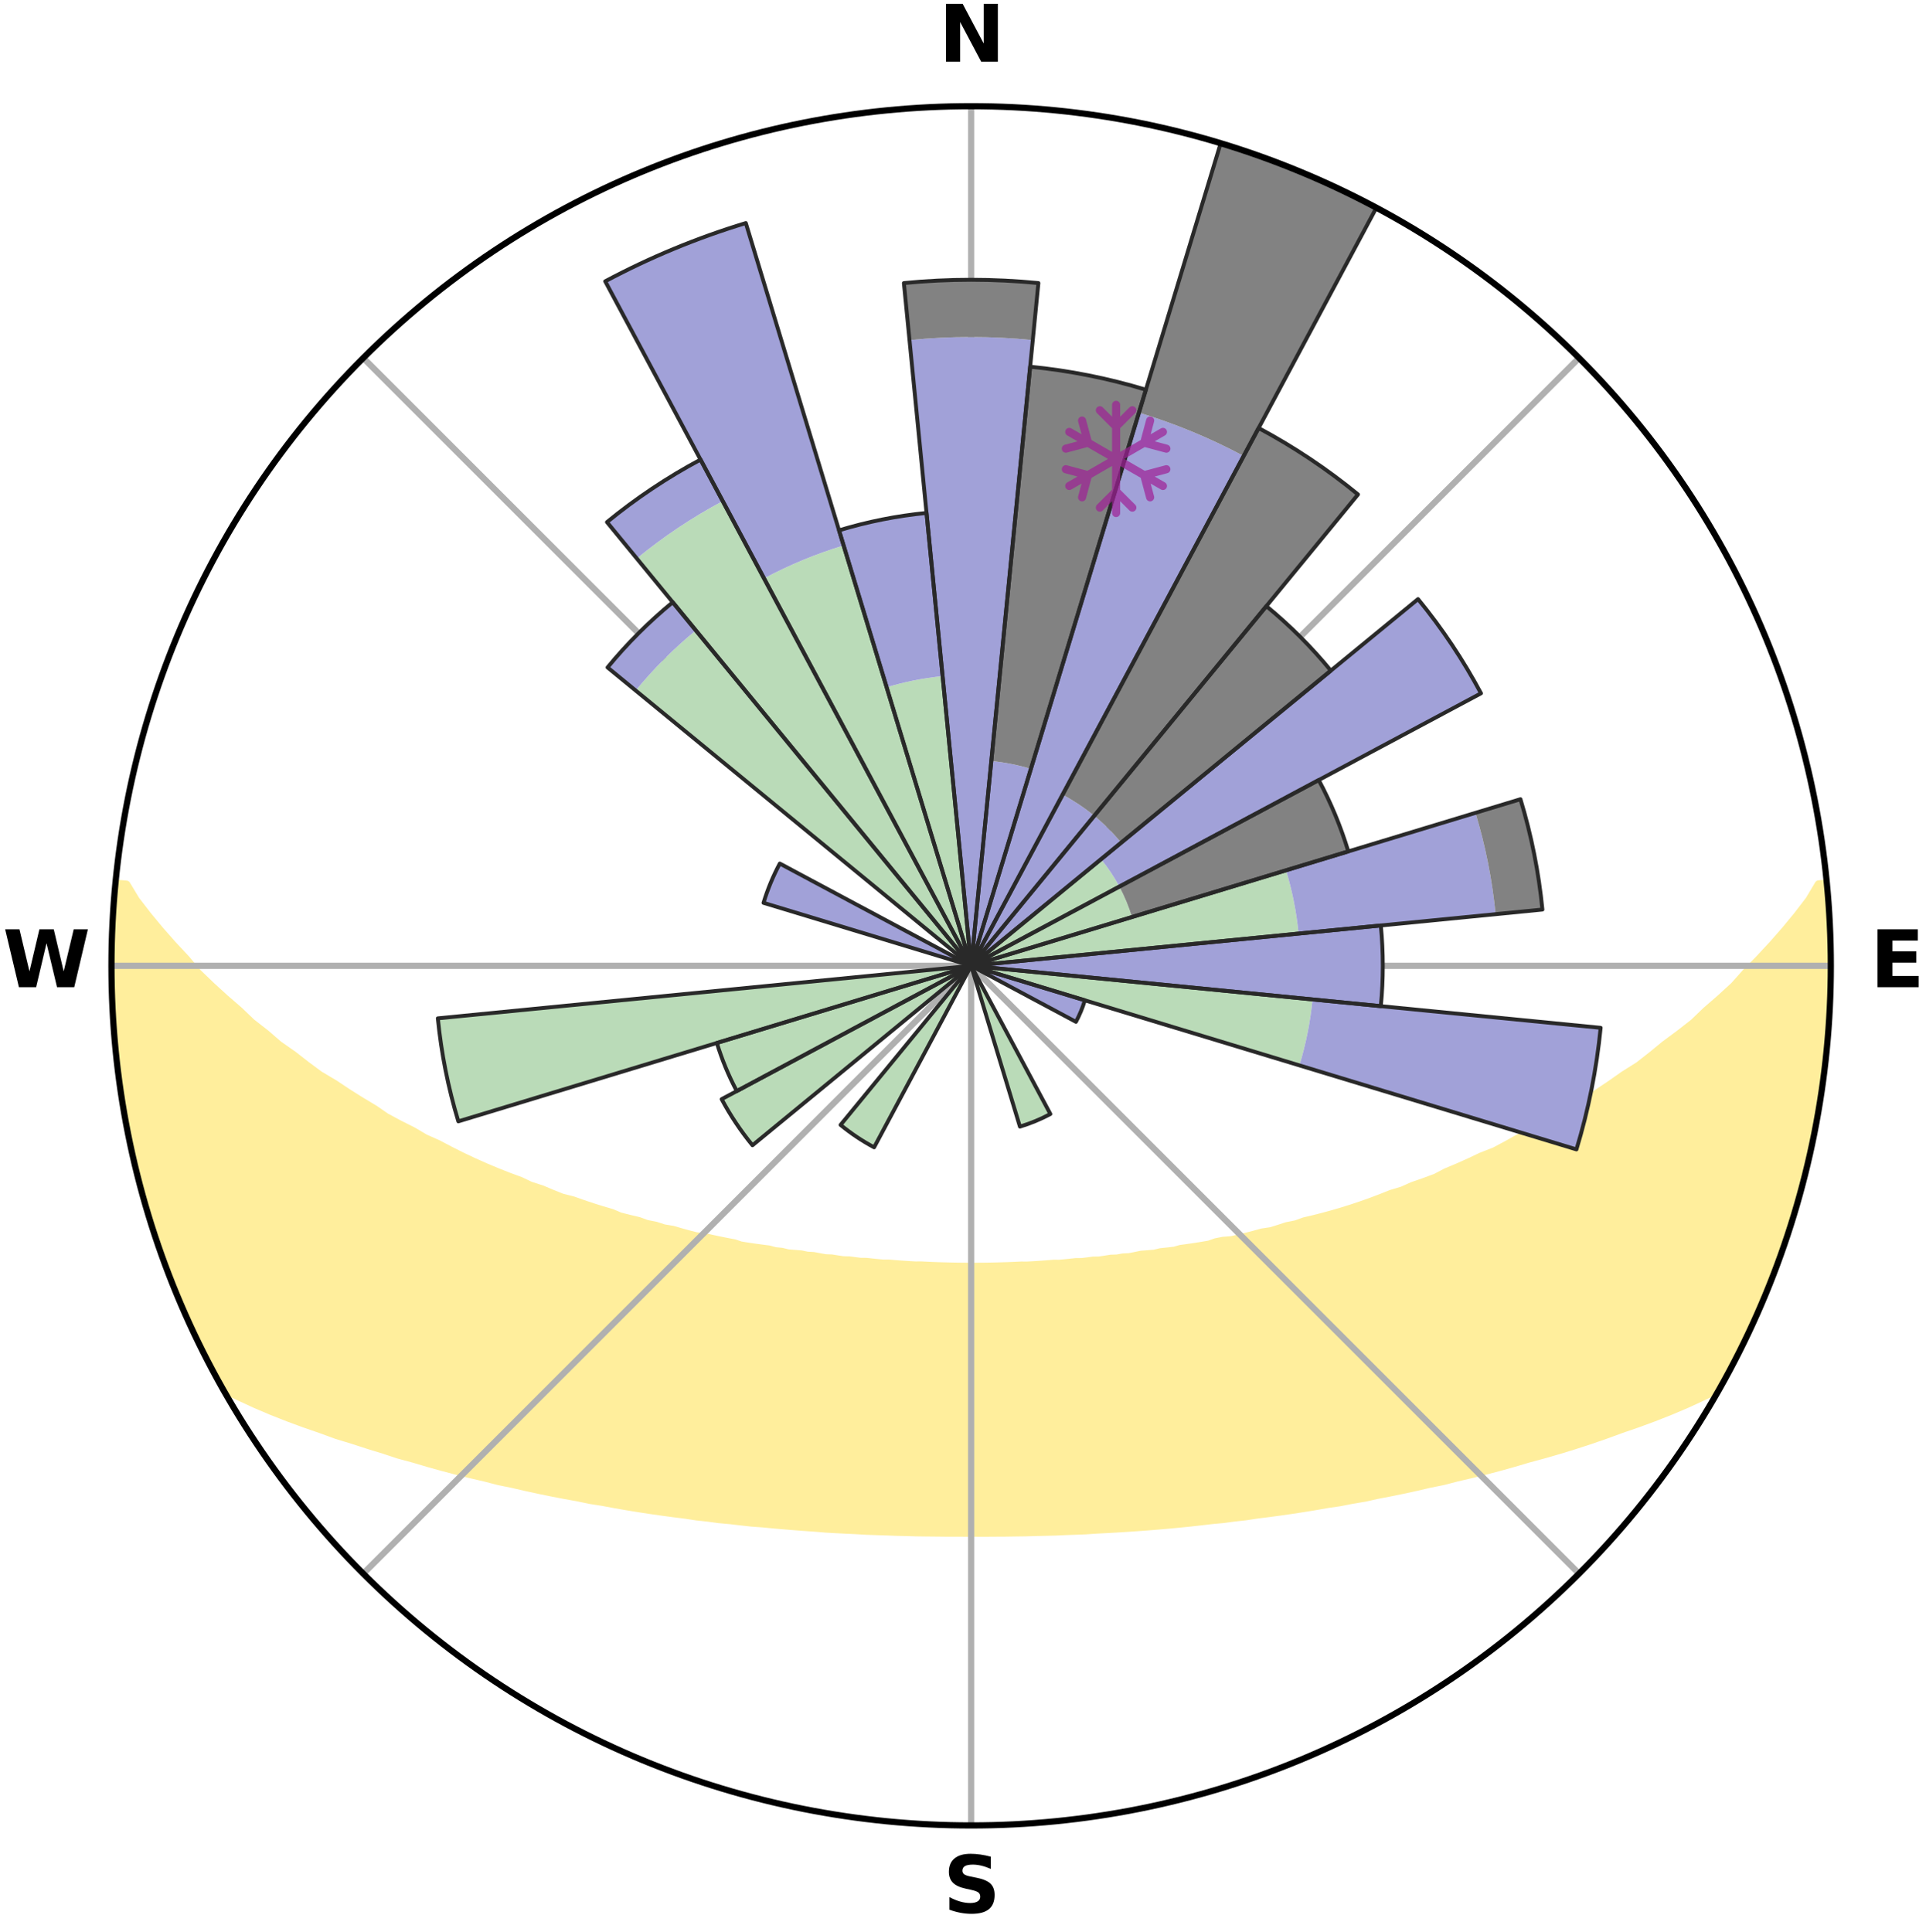 <?xml version="1.0" encoding="utf-8" standalone="no"?>
<!DOCTYPE svg PUBLIC "-//W3C//DTD SVG 1.1//EN"
  "http://www.w3.org/Graphics/SVG/1.1/DTD/svg11.dtd">
<svg xmlns:xlink="http://www.w3.org/1999/xlink" width="248.41pt" height="249.158pt" viewBox="0 0 248.41 249.158" xmlns="http://www.w3.org/2000/svg" version="1.1">
 <title>Ski Rose for Wolf Ridge Ski Resort</title>
 <defs>
  <style type="text/css">*{stroke-linejoin: round; stroke-linecap: butt}</style>
 </defs>
 <g id="figure_1">
  <g id="patch_1">
   <path d="M 0 249.158 
L 248.41 249.158 
L 248.41 0 
L 0 0 
z
" style="fill: #ffffff"/>
  </g>
  <g id="axes_1">
   <g id="patch_2">
    <path d="M 236.135 124.579 
C 236.135 110.018 233.267 95.599 227.695 82.147 
C 222.122 68.695 213.955 56.471 203.659 46.175 
C 193.363 35.879 181.139 27.711 167.687 22.139 
C 154.235 16.567 139.815 13.699 125.255 13.699 
C 110.694 13.699 96.275 16.567 82.823 22.139 
C 69.371 27.711 57.147 35.879 46.851 46.175 
C 36.555 56.471 28.387 68.695 22.815 82.147 
C 17.243 95.599 14.375 110.018 14.375 124.579 
C 14.375 139.14 17.243 153.559 22.815 167.011 
C 28.387 180.463 36.555 192.687 46.851 202.983 
C 57.147 213.279 69.371 221.447 82.823 227.019 
C 96.275 232.591 110.694 235.459 125.255 235.459 
C 139.815 235.459 154.235 232.591 167.687 227.019 
C 181.139 221.447 193.363 213.279 203.659 202.983 
C 213.955 192.687 222.122 180.463 227.695 167.011 
C 233.267 153.559 236.135 139.14 236.135 124.579 
M 125.255 124.579 
C 125.255 124.579 125.255 124.579 125.255 124.579 
C 125.255 124.579 125.255 124.579 125.255 124.579 
C 125.255 124.579 125.255 124.579 125.255 124.579 
C 125.255 124.579 125.255 124.579 125.255 124.579 
C 125.255 124.579 125.255 124.579 125.255 124.579 
C 125.255 124.579 125.255 124.579 125.255 124.579 
C 125.255 124.579 125.255 124.579 125.255 124.579 
C 125.255 124.579 125.255 124.579 125.255 124.579 
C 125.255 124.579 125.255 124.579 125.255 124.579 
C 125.255 124.579 125.255 124.579 125.255 124.579 
C 125.255 124.579 125.255 124.579 125.255 124.579 
C 125.255 124.579 125.255 124.579 125.255 124.579 
C 125.255 124.579 125.255 124.579 125.255 124.579 
C 125.255 124.579 125.255 124.579 125.255 124.579 
C 125.255 124.579 125.255 124.579 125.255 124.579 
C 125.255 124.579 125.255 124.579 125.255 124.579 
z
" style="fill: #ffffff"/>
   </g>
   <g id="PolyCollection_1">
    <defs>
     <path id="m224bd02a58" d="M 235.52 -135.196 
L 234.558 -135.104 
L 233.358 -133.087 
L 231.834 -131.098 
L 230.24 -129.163 
L 228.592 -127.285 
L 226.901 -125.466 
L 225.172 -123.707 
L 223.656 -122.002 
L 221.864 -120.361 
L 220.043 -118.782 
L 218.446 -117.245 
L 216.578 -115.786 
L 214.691 -114.389 
L 213.032 -113.023 
L 211.355 -111.711 
L 209.421 -110.495 
L 207.717 -109.296 
L 206.002 -108.151 
L 204.277 -107.06 
L 202.545 -106.023 
L 200.807 -105.04 
L 199.065 -104.11 
L 197.55 -103.164 
L 195.804 -102.335 
L 194.283 -101.483 
L 192.761 -100.674 
L 191.019 -99.991 
L 189.5 -99.272 
L 187.984 -98.596 
L 186.472 -97.961 
L 185.171 -97.274 
L 183.667 -96.718 
L 182.172 -96.201 
L 180.882 -95.621 
L 179.404 -95.178 
L 178.126 -94.666 
L 176.854 -94.185 
L 175.588 -93.735 
L 174.33 -93.314 
L 173.081 -92.923 
L 171.842 -92.561 
L 170.613 -92.226 
L 169.395 -91.917 
L 168.189 -91.634 
L 167.149 -91.255 
L 165.965 -91.02 
L 164.94 -90.685 
L 163.921 -90.371 
L 162.773 -90.2 
L 161.772 -89.925 
L 160.78 -89.669 
L 159.795 -89.43 
L 158.82 -89.209 
L 157.74 -89.128 
L 156.787 -88.938 
L 155.949 -88.641 
L 155.012 -88.481 
L 154.086 -88.334 
L 153.17 -88.2 
L 152.265 -88.078 
L 151.454 -87.849 
L 150.567 -87.75 
L 149.691 -87.661 
L 148.897 -87.468 
L 148.04 -87.397 
L 147.194 -87.334 
L 146.419 -87.172 
L 145.648 -87.02 
L 144.828 -86.979 
L 144.068 -86.845 
L 143.267 -86.817 
L 142.518 -86.698 
L 141.774 -86.588 
L 140.997 -86.574 
L 140.264 -86.477 
L 139.534 -86.388 
L 138.781 -86.383 
L 138.061 -86.305 
L 137.345 -86.233 
L 136.633 -86.167 
L 135.907 -86.17 
L 135.203 -86.112 
L 134.502 -86.06 
L 133.805 -86.012 
L 133.11 -85.97 
L 132.418 -85.932 
L 131.721 -85.938 
L 131.035 -85.905 
L 130.35 -85.877 
L 129.667 -85.852 
L 128.986 -85.831 
L 128.306 -85.814 
L 127.627 -85.8 
L 126.948 -85.79 
L 126.271 -85.784 
L 125.593 -85.783 
L 124.916 -85.782 
L 124.239 -85.786 
L 123.561 -85.794 
L 122.883 -85.806 
L 122.204 -85.821 
L 121.525 -85.839 
L 120.844 -85.862 
L 120.161 -85.888 
L 119.477 -85.918 
L 118.791 -85.953 
L 118.095 -85.948 
L 117.403 -85.988 
L 116.709 -86.032 
L 116.012 -86.08 
L 115.312 -86.134 
L 114.61 -86.194 
L 113.884 -86.192 
L 113.173 -86.259 
L 112.458 -86.332 
L 111.739 -86.412 
L 110.987 -86.418 
L 110.259 -86.509 
L 109.526 -86.606 
L 108.751 -86.622 
L 108.007 -86.733 
L 107.26 -86.852 
L 106.46 -86.882 
L 105.702 -87.018 
L 104.939 -87.162 
L 104.113 -87.211 
L 103.34 -87.374 
L 102.495 -87.439 
L 101.639 -87.51 
L 100.848 -87.704 
L 99.973 -87.794 
L 99.171 -88.011 
L 98.278 -88.123 
L 97.375 -88.245 
L 96.461 -88.38 
L 95.536 -88.527 
L 94.705 -88.81 
L 93.764 -88.985 
L 92.813 -89.175 
L 91.853 -89.381 
L 90.883 -89.602 
L 89.779 -89.717 
L 88.788 -89.973 
L 87.789 -90.248 
L 86.783 -90.542 
L 85.626 -90.733 
L 84.603 -91.068 
L 83.421 -91.303 
L 82.382 -91.682 
L 81.179 -91.964 
L 79.963 -92.273 
L 78.904 -92.723 
L 77.671 -93.084 
L 76.427 -93.472 
L 75.175 -93.89 
L 73.916 -94.338 
L 72.461 -94.71 
L 71.185 -95.221 
L 69.904 -95.765 
L 68.42 -96.243 
L 67.13 -96.855 
L 65.632 -97.407 
L 64.127 -98 
L 62.617 -98.634 
L 61.103 -99.309 
L 59.585 -100.026 
L 58.067 -100.787 
L 56.549 -101.59 
L 54.807 -102.367 
L 53.291 -103.263 
L 51.55 -104.139 
L 49.811 -105.068 
L 48.31 -106.106 
L 46.582 -107.138 
L 44.861 -108.223 
L 43.149 -109.362 
L 41.207 -110.514 
L 39.519 -111.766 
L 37.845 -113.071 
L 35.943 -114.403 
L 34.305 -115.822 
L 32.441 -117.274 
L 30.845 -118.805 
L 29.028 -120.378 
L 27.238 -122.012 
L 25.477 -123.708 
L 23.997 -125.463 
L 22.306 -127.275 
L 20.658 -129.146 
L 19.061 -131.074 
L 17.53 -133.057 
L 16.316 -135.069 
L 15.005 -135.195 
L 15.005 -135.195 
L 14.728 -133.278 
L 14.662 -131.343 
L 14.629 -129.409 
L 14.414 -127.482 
L 14.446 -125.546 
L 14.509 -123.613 
L 14.42 -121.677 
L 14.517 -119.744 
L 14.674 -117.816 
L 14.861 -115.891 
L 14.888 -113.952 
L 15.112 -112.03 
L 15.387 -110.115 
L 15.691 -108.205 
L 16.023 -106.3 
L 16.384 -104.401 
L 16.773 -102.508 
L 17.196 -100.623 
L 17.44 -98.695 
L 17.911 -96.818 
L 18.41 -94.948 
L 19.133 -93.144 
L 19.687 -91.294 
L 20.261 -89.449 
L 20.862 -87.612 
L 21.502 -85.787 
L 22.161 -83.969 
L 22.843 -82.159 
L 23.572 -80.366 
L 24.517 -78.67 
L 25.324 -76.915 
L 26.026 -75.106 
L 26.916 -73.387 
L 27.812 -71.672 
L 28.755 -69.982 
L 30.861 -68.977 
L 32.947 -68.013 
L 35.057 -67.116 
L 37.176 -66.281 
L 39.294 -65.5 
L 41.406 -64.77 
L 43.428 -64.03 
L 45.518 -63.395 
L 47.518 -62.744 
L 49.504 -62.135 
L 51.405 -61.505 
L 53.364 -60.975 
L 55.237 -60.419 
L 57.098 -59.9 
L 58.943 -59.414 
L 60.773 -58.962 
L 62.586 -58.54 
L 64.326 -58.087 
L 66.108 -57.726 
L 67.818 -57.329 
L 69.514 -56.96 
L 71.194 -56.616 
L 72.86 -56.296 
L 74.509 -56 
L 76.099 -55.665 
L 77.718 -55.412 
L 79.282 -55.122 
L 80.833 -54.85 
L 82.371 -54.599 
L 83.895 -54.364 
L 85.407 -54.148 
L 86.905 -53.947 
L 88.39 -53.762 
L 89.836 -53.541 
L 91.296 -53.383 
L 92.721 -53.19 
L 94.157 -53.06 
L 95.562 -52.894 
L 96.957 -52.741 
L 98.358 -52.64 
L 99.733 -52.509 
L 101.1 -52.388 
L 102.458 -52.278 
L 103.808 -52.176 
L 105.15 -52.084 
L 106.477 -51.97 
L 107.805 -51.895 
L 109.126 -51.828 
L 110.441 -51.768 
L 111.745 -51.689 
L 113.049 -51.643 
L 114.348 -51.602 
L 115.641 -51.551 
L 116.931 -51.523 
L 118.217 -51.485 
L 119.501 -51.468 
L 120.782 -51.455 
L 122.062 -51.441 
L 123.34 -51.438 
L 124.617 -51.436 
L 125.893 -51.437 
L 127.17 -51.434 
L 128.448 -51.443 
L 129.728 -51.45 
L 131.009 -51.47 
L 132.293 -51.488 
L 133.578 -51.526 
L 134.869 -51.555 
L 136.163 -51.589 
L 137.459 -51.648 
L 138.763 -51.695 
L 140.073 -51.747 
L 141.382 -51.835 
L 142.703 -51.903 
L 144.031 -51.978 
L 145.366 -52.061 
L 146.709 -52.152 
L 148.06 -52.252 
L 149.419 -52.361 
L 150.786 -52.481 
L 152.163 -52.611 
L 153.548 -52.752 
L 154.943 -52.906 
L 156.347 -53.072 
L 157.783 -53.202 
L 159.208 -53.395 
L 160.667 -53.554 
L 162.113 -53.776 
L 163.598 -53.96 
L 165.095 -54.162 
L 166.606 -54.378 
L 168.13 -54.614 
L 169.668 -54.864 
L 171.218 -55.137 
L 172.821 -55.37 
L 174.4 -55.68 
L 176.035 -55.954 
L 177.638 -56.312 
L 179.303 -56.632 
L 180.983 -56.976 
L 182.678 -57.345 
L 184.387 -57.742 
L 186.169 -58.103 
L 187.908 -58.556 
L 189.721 -58.978 
L 191.551 -59.43 
L 193.395 -59.916 
L 195.256 -60.435 
L 197.128 -60.991 
L 199.086 -61.521 
L 201.06 -62.09 
L 203.048 -62.7 
L 205.049 -63.351 
L 207.061 -64.046 
L 209.082 -64.786 
L 211.195 -65.514 
L 213.312 -66.295 
L 215.432 -67.13 
L 217.541 -68.026 
L 219.628 -68.989 
L 221.748 -69.986 
L 222.694 -71.674 
L 223.602 -73.383 
L 224.466 -75.114 
L 225.324 -76.849 
L 226.106 -78.619 
L 226.875 -80.393 
L 227.656 -82.163 
L 228.404 -83.947 
L 229.016 -85.785 
L 229.724 -87.585 
L 230.391 -89.401 
L 230.992 -91.24 
L 231.553 -93.092 
L 232.047 -94.963 
L 232.502 -96.843 
L 232.908 -98.734 
L 233.472 -100.588 
L 233.89 -102.477 
L 234.204 -104.386 
L 234.566 -106.287 
L 234.803 -108.207 
L 235.142 -110.112 
L 235.363 -112.034 
L 235.616 -113.952 
L 235.743 -115.883 
L 235.915 -117.811 
L 235.926 -119.747 
L 236.024 -121.678 
L 236.086 -123.612 
L 236.111 -125.546 
L 236.007 -127.479 
L 235.964 -129.413 
L 235.888 -131.346 
L 235.78 -133.278 
L 235.52 -135.196 
z
" style="stroke: #ffee9c"/>
    </defs>
    <g clip-path="url(#pb6ff17f64a)">
     <use xlink:href="#m224bd02a58" x="0" y="249.158" style="fill: #ffee9c; stroke: #ffee9c"/>
    </g>
   </g>
   <g id="matplotlib.axis_1">
    <g id="xtick_1">
     <g id="line2d_1">
      <path d="M 125.255 124.579 
L 125.255 13.699 
" clip-path="url(#pb6ff17f64a)" style="fill: none; stroke: #b0b0b0; stroke-width: 0.8; stroke-linecap: square"/>
     </g>
     <g id="text_1">
      <!-- N -->
      <g transform="translate(121.07 7.958) scale(0.1 -0.1)">
       <defs>
        <path id="DejaVuSans-Bold-4e" d="M 588 4666 
L 1931 4666 
L 3628 1466 
L 3628 4666 
L 4769 4666 
L 4769 0 
L 3425 0 
L 1728 3200 
L 1728 0 
L 588 0 
L 588 4666 
z
" transform="scale(0.016)"/>
       </defs>
       <use xlink:href="#DejaVuSans-Bold-4e"/>
      </g>
     </g>
    </g>
    <g id="xtick_2">
     <g id="line2d_2">
      <path d="M 125.255 124.579 
L 203.659 46.175 
" clip-path="url(#pb6ff17f64a)" style="fill: none; stroke: #b0b0b0; stroke-width: 0.8; stroke-linecap: square"/>
     </g>
    </g>
    <g id="xtick_3">
     <g id="line2d_3">
      <path d="M 125.255 124.579 
L 236.135 124.579 
" clip-path="url(#pb6ff17f64a)" style="fill: none; stroke: #b0b0b0; stroke-width: 0.8; stroke-linecap: square"/>
     </g>
     <g id="text_2">
      <!-- E -->
      <g transform="translate(241.219 127.338) scale(0.1 -0.1)">
       <defs>
        <path id="DejaVuSans-Bold-45" d="M 588 4666 
L 3834 4666 
L 3834 3756 
L 1791 3756 
L 1791 2888 
L 3713 2888 
L 3713 1978 
L 1791 1978 
L 1791 909 
L 3903 909 
L 3903 0 
L 588 0 
L 588 4666 
z
" transform="scale(0.016)"/>
       </defs>
       <use xlink:href="#DejaVuSans-Bold-45"/>
      </g>
     </g>
    </g>
    <g id="xtick_4">
     <g id="line2d_4">
      <path d="M 125.255 124.579 
L 203.659 202.983 
" clip-path="url(#pb6ff17f64a)" style="fill: none; stroke: #b0b0b0; stroke-width: 0.8; stroke-linecap: square"/>
     </g>
    </g>
    <g id="xtick_5">
     <g id="line2d_5">
      <path d="M 125.255 124.579 
L 125.255 235.459 
" clip-path="url(#pb6ff17f64a)" style="fill: none; stroke: #b0b0b0; stroke-width: 0.8; stroke-linecap: square"/>
     </g>
     <g id="text_3">
      <!-- S -->
      <g transform="translate(121.654 246.718) scale(0.1 -0.1)">
       <defs>
        <path id="DejaVuSans-Bold-53" d="M 3834 4519 
L 3834 3531 
Q 3450 3703 3084 3790 
Q 2719 3878 2394 3878 
Q 1963 3878 1756 3759 
Q 1550 3641 1550 3391 
Q 1550 3203 1689 3098 
Q 1828 2994 2194 2919 
L 2706 2816 
Q 3484 2659 3812 2340 
Q 4141 2022 4141 1434 
Q 4141 663 3683 286 
Q 3225 -91 2284 -91 
Q 1841 -91 1394 -6 
Q 947 78 500 244 
L 500 1259 
Q 947 1022 1364 901 
Q 1781 781 2169 781 
Q 2563 781 2772 912 
Q 2981 1044 2981 1288 
Q 2981 1506 2839 1625 
Q 2697 1744 2272 1838 
L 1806 1941 
Q 1106 2091 782 2419 
Q 459 2747 459 3303 
Q 459 4000 909 4375 
Q 1359 4750 2203 4750 
Q 2588 4750 2994 4692 
Q 3400 4634 3834 4519 
z
" transform="scale(0.016)"/>
       </defs>
       <use xlink:href="#DejaVuSans-Bold-53"/>
      </g>
     </g>
    </g>
    <g id="xtick_6">
     <g id="line2d_6">
      <path d="M 125.255 124.579 
L 46.851 202.983 
" clip-path="url(#pb6ff17f64a)" style="fill: none; stroke: #b0b0b0; stroke-width: 0.8; stroke-linecap: square"/>
     </g>
    </g>
    <g id="xtick_7">
     <g id="line2d_7">
      <path d="M 125.255 124.579 
L 14.375 124.579 
" clip-path="url(#pb6ff17f64a)" style="fill: none; stroke: #b0b0b0; stroke-width: 0.8; stroke-linecap: square"/>
     </g>
     <g id="text_4">
      <!-- W -->
      <g transform="translate(0.36 127.338) scale(0.1 -0.1)">
       <defs>
        <path id="DejaVuSans-Bold-57" d="M 191 4666 
L 1344 4666 
L 2150 1275 
L 2950 4666 
L 4109 4666 
L 4909 1275 
L 5716 4666 
L 6859 4666 
L 5759 0 
L 4372 0 
L 3525 3547 
L 2688 0 
L 1300 0 
L 191 4666 
z
" transform="scale(0.016)"/>
       </defs>
       <use xlink:href="#DejaVuSans-Bold-57"/>
      </g>
     </g>
    </g>
    <g id="xtick_8">
     <g id="line2d_8">
      <path d="M 125.255 124.579 
L 46.851 46.175 
" clip-path="url(#pb6ff17f64a)" style="fill: none; stroke: #b0b0b0; stroke-width: 0.8; stroke-linecap: square"/>
     </g>
    </g>
   </g>
   <g id="matplotlib.axis_2"/>
   <g id="patch_3">
    <path d="M 125.255 124.579 
C 125.255 124.579 125.255 124.579 125.255 124.579 
C 125.255 124.579 125.255 124.579 125.255 124.579 
L 125.255 124.579 
C 125.255 124.579 125.255 124.579 125.255 124.579 
C 125.255 124.579 125.255 124.579 125.255 124.579 
z
" clip-path="url(#pb6ff17f64a)" style="fill: #d9d9d9"/>
   </g>
   <g id="patch_4">
    <path d="M 125.255 124.579 
C 125.255 124.579 125.255 124.579 125.255 124.579 
C 125.255 124.579 125.255 124.579 125.255 124.579 
L 125.255 124.579 
C 125.255 124.579 125.255 124.579 125.255 124.579 
C 125.255 124.579 125.255 124.579 125.255 124.579 
z
" clip-path="url(#pb6ff17f64a)" style="fill: #d9d9d9"/>
   </g>
   <g id="patch_5">
    <path d="M 125.255 124.579 
C 125.255 124.579 125.255 124.579 125.255 124.579 
C 125.255 124.579 125.255 124.579 125.255 124.579 
L 125.255 124.579 
C 125.255 124.579 125.255 124.579 125.255 124.579 
C 125.255 124.579 125.255 124.579 125.255 124.579 
z
" clip-path="url(#pb6ff17f64a)" style="fill: #d9d9d9"/>
   </g>
   <g id="patch_6">
    <path d="M 125.255 124.579 
C 125.255 124.579 125.255 124.579 125.255 124.579 
C 125.255 124.579 125.255 124.579 125.255 124.579 
L 125.255 124.579 
C 125.255 124.579 125.255 124.579 125.255 124.579 
C 125.255 124.579 125.255 124.579 125.255 124.579 
z
" clip-path="url(#pb6ff17f64a)" style="fill: #d9d9d9"/>
   </g>
   <g id="patch_7">
    <path d="M 125.255 124.579 
C 125.255 124.579 125.255 124.579 125.255 124.579 
C 125.255 124.579 125.255 124.579 125.255 124.579 
L 125.255 124.579 
C 125.255 124.579 125.255 124.579 125.255 124.579 
C 125.255 124.579 125.255 124.579 125.255 124.579 
z
" clip-path="url(#pb6ff17f64a)" style="fill: #d9d9d9"/>
   </g>
   <g id="patch_8">
    <path d="M 125.255 124.579 
C 125.255 124.579 125.255 124.579 125.255 124.579 
C 125.255 124.579 125.255 124.579 125.255 124.579 
L 125.255 124.579 
C 125.255 124.579 125.255 124.579 125.255 124.579 
C 125.255 124.579 125.255 124.579 125.255 124.579 
z
" clip-path="url(#pb6ff17f64a)" style="fill: #d9d9d9"/>
   </g>
   <g id="patch_9">
    <path d="M 125.255 124.579 
C 125.255 124.579 125.255 124.579 125.255 124.579 
C 125.255 124.579 125.255 124.579 125.255 124.579 
L 125.255 124.579 
C 125.255 124.579 125.255 124.579 125.255 124.579 
C 125.255 124.579 125.255 124.579 125.255 124.579 
z
" clip-path="url(#pb6ff17f64a)" style="fill: #d9d9d9"/>
   </g>
   <g id="patch_10">
    <path d="M 125.255 124.579 
C 125.255 124.579 125.255 124.579 125.255 124.579 
C 125.255 124.579 125.255 124.579 125.255 124.579 
L 125.255 124.579 
C 125.255 124.579 125.255 124.579 125.255 124.579 
C 125.255 124.579 125.255 124.579 125.255 124.579 
z
" clip-path="url(#pb6ff17f64a)" style="fill: #d9d9d9"/>
   </g>
   <g id="patch_11">
    <path d="M 125.255 124.579 
C 125.255 124.579 125.255 124.579 125.255 124.579 
C 125.255 124.579 125.255 124.579 125.255 124.579 
L 125.255 124.579 
C 125.255 124.579 125.255 124.579 125.255 124.579 
C 125.255 124.579 125.255 124.579 125.255 124.579 
z
" clip-path="url(#pb6ff17f64a)" style="fill: #d9d9d9"/>
   </g>
   <g id="patch_12">
    <path d="M 125.255 124.579 
C 125.255 124.579 125.255 124.579 125.255 124.579 
C 125.255 124.579 125.255 124.579 125.255 124.579 
L 125.255 124.579 
C 125.255 124.579 125.255 124.579 125.255 124.579 
C 125.255 124.579 125.255 124.579 125.255 124.579 
z
" clip-path="url(#pb6ff17f64a)" style="fill: #d9d9d9"/>
   </g>
   <g id="patch_13">
    <path d="M 125.255 124.579 
C 125.255 124.579 125.255 124.579 125.255 124.579 
C 125.255 124.579 125.255 124.579 125.255 124.579 
L 125.255 124.579 
C 125.255 124.579 125.255 124.579 125.255 124.579 
C 125.255 124.579 125.255 124.579 125.255 124.579 
z
" clip-path="url(#pb6ff17f64a)" style="fill: #d9d9d9"/>
   </g>
   <g id="patch_14">
    <path d="M 125.255 124.579 
C 125.255 124.579 125.255 124.579 125.255 124.579 
C 125.255 124.579 125.255 124.579 125.255 124.579 
L 125.255 124.579 
C 125.255 124.579 125.255 124.579 125.255 124.579 
C 125.255 124.579 125.255 124.579 125.255 124.579 
z
" clip-path="url(#pb6ff17f64a)" style="fill: #d9d9d9"/>
   </g>
   <g id="patch_15">
    <path d="M 125.255 124.579 
C 125.255 124.579 125.255 124.579 125.255 124.579 
C 125.255 124.579 125.255 124.579 125.255 124.579 
L 125.255 124.579 
C 125.255 124.579 125.255 124.579 125.255 124.579 
C 125.255 124.579 125.255 124.579 125.255 124.579 
z
" clip-path="url(#pb6ff17f64a)" style="fill: #d9d9d9"/>
   </g>
   <g id="patch_16">
    <path d="M 125.255 124.579 
C 125.255 124.579 125.255 124.579 125.255 124.579 
C 125.255 124.579 125.255 124.579 125.255 124.579 
L 125.255 124.579 
C 125.255 124.579 125.255 124.579 125.255 124.579 
C 125.255 124.579 125.255 124.579 125.255 124.579 
z
" clip-path="url(#pb6ff17f64a)" style="fill: #d9d9d9"/>
   </g>
   <g id="patch_17">
    <path d="M 125.255 124.579 
C 125.255 124.579 125.255 124.579 125.255 124.579 
C 125.255 124.579 125.255 124.579 125.255 124.579 
L 125.255 124.579 
C 125.255 124.579 125.255 124.579 125.255 124.579 
C 125.255 124.579 125.255 124.579 125.255 124.579 
z
" clip-path="url(#pb6ff17f64a)" style="fill: #d9d9d9"/>
   </g>
   <g id="patch_18">
    <path d="M 125.255 124.579 
C 125.255 124.579 125.255 124.579 125.255 124.579 
C 125.255 124.579 125.255 124.579 125.255 124.579 
L 125.255 124.579 
C 125.255 124.579 125.255 124.579 125.255 124.579 
C 125.255 124.579 125.255 124.579 125.255 124.579 
z
" clip-path="url(#pb6ff17f64a)" style="fill: #d9d9d9"/>
   </g>
   <g id="patch_19">
    <path d="M 125.255 124.579 
C 125.255 124.579 125.255 124.579 125.255 124.579 
C 125.255 124.579 125.255 124.579 125.255 124.579 
L 125.255 124.579 
C 125.255 124.579 125.255 124.579 125.255 124.579 
C 125.255 124.579 125.255 124.579 125.255 124.579 
z
" clip-path="url(#pb6ff17f64a)" style="fill: #d9d9d9"/>
   </g>
   <g id="patch_20">
    <path d="M 125.255 124.579 
C 125.255 124.579 125.255 124.579 125.255 124.579 
C 125.255 124.579 125.255 124.579 125.255 124.579 
L 125.255 124.579 
C 125.255 124.579 125.255 124.579 125.255 124.579 
C 125.255 124.579 125.255 124.579 125.255 124.579 
z
" clip-path="url(#pb6ff17f64a)" style="fill: #d9d9d9"/>
   </g>
   <g id="patch_21">
    <path d="M 125.255 124.579 
C 125.255 124.579 125.255 124.579 125.255 124.579 
C 125.255 124.579 125.255 124.579 125.255 124.579 
L 125.255 124.579 
C 125.255 124.579 125.255 124.579 125.255 124.579 
C 125.255 124.579 125.255 124.579 125.255 124.579 
z
" clip-path="url(#pb6ff17f64a)" style="fill: #d9d9d9"/>
   </g>
   <g id="patch_22">
    <path d="M 125.255 124.579 
C 125.255 124.579 125.255 124.579 125.255 124.579 
C 125.255 124.579 125.255 124.579 125.255 124.579 
L 125.255 124.579 
C 125.255 124.579 125.255 124.579 125.255 124.579 
C 125.255 124.579 125.255 124.579 125.255 124.579 
z
" clip-path="url(#pb6ff17f64a)" style="fill: #d9d9d9"/>
   </g>
   <g id="patch_23">
    <path d="M 125.255 124.579 
C 125.255 124.579 125.255 124.579 125.255 124.579 
C 125.255 124.579 125.255 124.579 125.255 124.579 
L 125.255 124.579 
C 125.255 124.579 125.255 124.579 125.255 124.579 
C 125.255 124.579 125.255 124.579 125.255 124.579 
z
" clip-path="url(#pb6ff17f64a)" style="fill: #d9d9d9"/>
   </g>
   <g id="patch_24">
    <path d="M 125.255 124.579 
C 125.255 124.579 125.255 124.579 125.255 124.579 
C 125.255 124.579 125.255 124.579 125.255 124.579 
L 125.255 124.579 
C 125.255 124.579 125.255 124.579 125.255 124.579 
C 125.255 124.579 125.255 124.579 125.255 124.579 
z
" clip-path="url(#pb6ff17f64a)" style="fill: #d9d9d9"/>
   </g>
   <g id="patch_25">
    <path d="M 125.255 124.579 
C 125.255 124.579 125.255 124.579 125.255 124.579 
C 125.255 124.579 125.255 124.579 125.255 124.579 
L 125.255 124.579 
C 125.255 124.579 125.255 124.579 125.255 124.579 
C 125.255 124.579 125.255 124.579 125.255 124.579 
z
" clip-path="url(#pb6ff17f64a)" style="fill: #d9d9d9"/>
   </g>
   <g id="patch_26">
    <path d="M 125.255 124.579 
C 125.255 124.579 125.255 124.579 125.255 124.579 
C 125.255 124.579 125.255 124.579 125.255 124.579 
L 125.255 124.579 
C 125.255 124.579 125.255 124.579 125.255 124.579 
C 125.255 124.579 125.255 124.579 125.255 124.579 
z
" clip-path="url(#pb6ff17f64a)" style="fill: #d9d9d9"/>
   </g>
   <g id="patch_27">
    <path d="M 125.255 124.579 
C 125.255 124.579 125.255 124.579 125.255 124.579 
C 125.255 124.579 125.255 124.579 125.255 124.579 
L 125.255 124.579 
C 125.255 124.579 125.255 124.579 125.255 124.579 
C 125.255 124.579 125.255 124.579 125.255 124.579 
z
" clip-path="url(#pb6ff17f64a)" style="fill: #d9d9d9"/>
   </g>
   <g id="patch_28">
    <path d="M 125.255 124.579 
C 125.255 124.579 125.255 124.579 125.255 124.579 
C 125.255 124.579 125.255 124.579 125.255 124.579 
L 125.255 124.579 
C 125.255 124.579 125.255 124.579 125.255 124.579 
C 125.255 124.579 125.255 124.579 125.255 124.579 
z
" clip-path="url(#pb6ff17f64a)" style="fill: #d9d9d9"/>
   </g>
   <g id="patch_29">
    <path d="M 125.255 124.579 
C 125.255 124.579 125.255 124.579 125.255 124.579 
C 125.255 124.579 125.255 124.579 125.255 124.579 
L 125.255 124.579 
C 125.255 124.579 125.255 124.579 125.255 124.579 
C 125.255 124.579 125.255 124.579 125.255 124.579 
z
" clip-path="url(#pb6ff17f64a)" style="fill: #d9d9d9"/>
   </g>
   <g id="patch_30">
    <path d="M 125.255 124.579 
C 125.255 124.579 125.255 124.579 125.255 124.579 
C 125.255 124.579 125.255 124.579 125.255 124.579 
L 125.255 124.579 
C 125.255 124.579 125.255 124.579 125.255 124.579 
C 125.255 124.579 125.255 124.579 125.255 124.579 
z
" clip-path="url(#pb6ff17f64a)" style="fill: #d9d9d9"/>
   </g>
   <g id="patch_31">
    <path d="M 125.255 124.579 
C 125.255 124.579 125.255 124.579 125.255 124.579 
C 125.255 124.579 125.255 124.579 125.255 124.579 
L 125.255 124.579 
C 125.255 124.579 125.255 124.579 125.255 124.579 
C 125.255 124.579 125.255 124.579 125.255 124.579 
z
" clip-path="url(#pb6ff17f64a)" style="fill: #d9d9d9"/>
   </g>
   <g id="patch_32">
    <path d="M 125.255 124.579 
C 125.255 124.579 125.255 124.579 125.255 124.579 
C 125.255 124.579 125.255 124.579 125.255 124.579 
L 125.255 124.579 
C 125.255 124.579 125.255 124.579 125.255 124.579 
C 125.255 124.579 125.255 124.579 125.255 124.579 
z
" clip-path="url(#pb6ff17f64a)" style="fill: #d9d9d9"/>
   </g>
   <g id="patch_33">
    <path d="M 125.255 124.579 
C 125.255 124.579 125.255 124.579 125.255 124.579 
C 125.255 124.579 125.255 124.579 125.255 124.579 
L 125.255 124.579 
C 125.255 124.579 125.255 124.579 125.255 124.579 
C 125.255 124.579 125.255 124.579 125.255 124.579 
z
" clip-path="url(#pb6ff17f64a)" style="fill: #d9d9d9"/>
   </g>
   <g id="patch_34">
    <path d="M 125.255 124.579 
C 125.255 124.579 125.255 124.579 125.255 124.579 
C 125.255 124.579 125.255 124.579 125.255 124.579 
L 125.255 124.579 
C 125.255 124.579 125.255 124.579 125.255 124.579 
C 125.255 124.579 125.255 124.579 125.255 124.579 
z
" clip-path="url(#pb6ff17f64a)" style="fill: #d9d9d9"/>
   </g>
   <g id="patch_35">
    <path d="M 125.255 124.579 
C 125.255 124.579 125.255 124.579 125.255 124.579 
C 125.255 124.579 125.255 124.579 125.255 124.579 
L 125.255 124.579 
C 125.255 124.579 125.255 124.579 125.255 124.579 
C 125.255 124.579 125.255 124.579 125.255 124.579 
z
" clip-path="url(#pb6ff17f64a)" style="fill: #badbb8"/>
   </g>
   <g id="patch_36">
    <path d="M 125.255 124.579 
C 125.255 124.579 125.255 124.579 125.255 124.579 
C 125.255 124.579 125.255 124.579 125.255 124.579 
L 125.255 124.579 
C 125.255 124.579 125.255 124.579 125.255 124.579 
C 125.255 124.579 125.255 124.579 125.255 124.579 
z
" clip-path="url(#pb6ff17f64a)" style="fill: #badbb8"/>
   </g>
   <g id="patch_37">
    <path d="M 125.255 124.579 
C 125.255 124.579 125.255 124.579 125.255 124.579 
C 125.255 124.579 125.255 124.579 125.255 124.579 
L 125.255 124.579 
C 125.255 124.579 125.255 124.579 125.255 124.579 
C 125.255 124.579 125.255 124.579 125.255 124.579 
z
" clip-path="url(#pb6ff17f64a)" style="fill: #badbb8"/>
   </g>
   <g id="patch_38">
    <path d="M 125.255 124.579 
C 125.255 124.579 125.255 124.579 125.255 124.579 
C 125.255 124.579 125.255 124.579 125.255 124.579 
L 125.255 124.579 
C 125.255 124.579 125.255 124.579 125.255 124.579 
C 125.255 124.579 125.255 124.579 125.255 124.579 
z
" clip-path="url(#pb6ff17f64a)" style="fill: #badbb8"/>
   </g>
   <g id="patch_39">
    <path d="M 125.255 124.579 
C 125.255 124.579 125.255 124.579 125.255 124.579 
C 125.255 124.579 125.255 124.579 125.255 124.579 
L 125.255 124.579 
C 125.255 124.579 125.255 124.579 125.255 124.579 
C 125.255 124.579 125.255 124.579 125.255 124.579 
z
" clip-path="url(#pb6ff17f64a)" style="fill: #badbb8"/>
   </g>
   <g id="patch_40">
    <path d="M 125.255 124.579 
C 125.255 124.579 125.255 124.579 125.255 124.579 
C 125.255 124.579 125.255 124.579 125.255 124.579 
L 144.371 114.361 
C 144.037 113.735 143.672 113.126 143.278 112.537 
C 142.884 111.947 142.461 111.376 142.011 110.828 
z
" clip-path="url(#pb6ff17f64a)" style="fill: #badbb8"/>
   </g>
   <g id="patch_41">
    <path d="M 125.255 124.579 
C 125.255 124.579 125.255 124.579 125.255 124.579 
C 125.255 124.579 125.255 124.579 125.255 124.579 
L 145.997 118.287 
C 145.792 117.608 145.552 116.939 145.281 116.284 
C 145.009 115.629 144.706 114.987 144.371 114.361 
z
" clip-path="url(#pb6ff17f64a)" style="fill: #badbb8"/>
   </g>
   <g id="patch_42">
    <path d="M 125.255 124.579 
C 125.255 124.579 125.255 124.579 125.255 124.579 
C 125.255 124.579 125.255 124.579 125.255 124.579 
L 167.49 120.419 
C 167.354 119.037 167.15 117.662 166.879 116.3 
C 166.608 114.937 166.27 113.589 165.867 112.26 
z
" clip-path="url(#pb6ff17f64a)" style="fill: #badbb8"/>
   </g>
   <g id="patch_43">
    <path d="M 125.255 124.579 
C 125.255 124.579 125.255 124.579 125.255 124.579 
C 125.255 124.579 125.255 124.579 125.255 124.579 
L 125.255 124.579 
C 125.255 124.579 125.255 124.579 125.255 124.579 
C 125.255 124.579 125.255 124.579 125.255 124.579 
z
" clip-path="url(#pb6ff17f64a)" style="fill: #badbb8"/>
   </g>
   <g id="patch_44">
    <path d="M 125.255 124.579 
C 125.255 124.579 125.255 124.579 125.255 124.579 
C 125.255 124.579 125.255 124.579 125.255 124.579 
L 167.596 137.423 
C 168.016 136.037 168.368 134.631 168.651 133.211 
C 168.933 131.791 169.146 130.357 169.288 128.916 
z
" clip-path="url(#pb6ff17f64a)" style="fill: #badbb8"/>
   </g>
   <g id="patch_45">
    <path d="M 125.255 124.579 
C 125.255 124.579 125.255 124.579 125.255 124.579 
C 125.255 124.579 125.255 124.579 125.255 124.579 
L 125.255 124.579 
C 125.255 124.579 125.255 124.579 125.255 124.579 
C 125.255 124.579 125.255 124.579 125.255 124.579 
z
" clip-path="url(#pb6ff17f64a)" style="fill: #badbb8"/>
   </g>
   <g id="patch_46">
    <path d="M 125.255 124.579 
C 125.255 124.579 125.255 124.579 125.255 124.579 
C 125.255 124.579 125.255 124.579 125.255 124.579 
L 125.255 124.579 
C 125.255 124.579 125.255 124.579 125.255 124.579 
C 125.255 124.579 125.255 124.579 125.255 124.579 
z
" clip-path="url(#pb6ff17f64a)" style="fill: #badbb8"/>
   </g>
   <g id="patch_47">
    <path d="M 125.255 124.579 
C 125.255 124.579 125.255 124.579 125.255 124.579 
C 125.255 124.579 125.255 124.579 125.255 124.579 
L 125.255 124.579 
C 125.255 124.579 125.255 124.579 125.255 124.579 
C 125.255 124.579 125.255 124.579 125.255 124.579 
z
" clip-path="url(#pb6ff17f64a)" style="fill: #badbb8"/>
   </g>
   <g id="patch_48">
    <path d="M 125.255 124.579 
C 125.255 124.579 125.255 124.579 125.255 124.579 
C 125.255 124.579 125.255 124.579 125.255 124.579 
L 125.255 124.579 
C 125.255 124.579 125.255 124.579 125.255 124.579 
C 125.255 124.579 125.255 124.579 125.255 124.579 
z
" clip-path="url(#pb6ff17f64a)" style="fill: #badbb8"/>
   </g>
   <g id="patch_49">
    <path d="M 125.255 124.579 
C 125.255 124.579 125.255 124.579 125.255 124.579 
C 125.255 124.579 125.255 124.579 125.255 124.579 
L 131.547 145.322 
C 132.226 145.116 132.894 144.877 133.55 144.605 
C 134.205 144.334 134.847 144.03 135.473 143.696 
z
" clip-path="url(#pb6ff17f64a)" style="fill: #badbb8"/>
   </g>
   <g id="patch_50">
    <path d="M 125.255 124.579 
C 125.255 124.579 125.255 124.579 125.255 124.579 
C 125.255 124.579 125.255 124.579 125.255 124.579 
L 125.255 124.579 
C 125.255 124.579 125.255 124.579 125.255 124.579 
C 125.255 124.579 125.255 124.579 125.255 124.579 
z
" clip-path="url(#pb6ff17f64a)" style="fill: #badbb8"/>
   </g>
   <g id="patch_51">
    <path d="M 125.255 124.579 
C 125.255 124.579 125.255 124.579 125.255 124.579 
C 125.255 124.579 125.255 124.579 125.255 124.579 
L 125.255 124.579 
C 125.255 124.579 125.255 124.579 125.255 124.579 
C 125.255 124.579 125.255 124.579 125.255 124.579 
z
" clip-path="url(#pb6ff17f64a)" style="fill: #badbb8"/>
   </g>
   <g id="patch_52">
    <path d="M 125.255 124.579 
C 125.255 124.579 125.255 124.579 125.255 124.579 
C 125.255 124.579 125.255 124.579 125.255 124.579 
L 125.255 124.579 
C 125.255 124.579 125.255 124.579 125.255 124.579 
C 125.255 124.579 125.255 124.579 125.255 124.579 
z
" clip-path="url(#pb6ff17f64a)" style="fill: #badbb8"/>
   </g>
   <g id="patch_53">
    <path d="M 125.255 124.579 
C 125.255 124.579 125.255 124.579 125.255 124.579 
C 125.255 124.579 125.255 124.579 125.255 124.579 
L 125.255 124.579 
C 125.255 124.579 125.255 124.579 125.255 124.579 
C 125.255 124.579 125.255 124.579 125.255 124.579 
z
" clip-path="url(#pb6ff17f64a)" style="fill: #badbb8"/>
   </g>
   <g id="patch_54">
    <path d="M 125.255 124.579 
C 125.255 124.579 125.255 124.579 125.255 124.579 
C 125.255 124.579 125.255 124.579 125.255 124.579 
L 108.413 145.101 
C 109.085 145.652 109.783 146.17 110.506 146.653 
C 111.228 147.135 111.974 147.582 112.74 147.992 
z
" clip-path="url(#pb6ff17f64a)" style="fill: #badbb8"/>
   </g>
   <g id="patch_55">
    <path d="M 125.255 124.579 
C 125.255 124.579 125.255 124.579 125.255 124.579 
C 125.255 124.579 125.255 124.579 125.255 124.579 
L 125.255 124.579 
C 125.255 124.579 125.255 124.579 125.255 124.579 
C 125.255 124.579 125.255 124.579 125.255 124.579 
z
" clip-path="url(#pb6ff17f64a)" style="fill: #badbb8"/>
   </g>
   <g id="patch_56">
    <path d="M 125.255 124.579 
C 125.255 124.579 125.255 124.579 125.255 124.579 
C 125.255 124.579 125.255 124.579 125.255 124.579 
L 93.077 141.779 
C 93.64 142.832 94.254 143.857 94.918 144.85 
C 95.581 145.843 96.293 146.802 97.051 147.726 
z
" clip-path="url(#pb6ff17f64a)" style="fill: #badbb8"/>
   </g>
   <g id="patch_57">
    <path d="M 125.255 124.579 
C 125.255 124.579 125.255 124.579 125.255 124.579 
C 125.255 124.579 125.255 124.579 125.255 124.579 
L 92.458 134.528 
C 92.784 135.601 93.162 136.658 93.591 137.695 
C 94.02 138.731 94.5 139.746 95.029 140.735 
z
" clip-path="url(#pb6ff17f64a)" style="fill: #badbb8"/>
   </g>
   <g id="patch_58">
    <path d="M 125.255 124.579 
C 125.255 124.579 125.255 124.579 125.255 124.579 
C 125.255 124.579 125.255 124.579 125.255 124.579 
L 56.473 131.353 
C 56.695 133.605 57.027 135.844 57.468 138.063 
C 57.91 140.281 58.46 142.477 59.117 144.642 
z
" clip-path="url(#pb6ff17f64a)" style="fill: #badbb8"/>
   </g>
   <g id="patch_59">
    <path d="M 125.255 124.579 
C 125.255 124.579 125.255 124.579 125.255 124.579 
C 125.255 124.579 125.255 124.579 125.255 124.579 
L 125.255 124.579 
C 125.255 124.579 125.255 124.579 125.255 124.579 
C 125.255 124.579 125.255 124.579 125.255 124.579 
z
" clip-path="url(#pb6ff17f64a)" style="fill: #badbb8"/>
   </g>
   <g id="patch_60">
    <path d="M 125.255 124.579 
C 125.255 124.579 125.255 124.579 125.255 124.579 
C 125.255 124.579 125.255 124.579 125.255 124.579 
L 125.255 124.579 
C 125.255 124.579 125.255 124.579 125.255 124.579 
C 125.255 124.579 125.255 124.579 125.255 124.579 
z
" clip-path="url(#pb6ff17f64a)" style="fill: #badbb8"/>
   </g>
   <g id="patch_61">
    <path d="M 125.255 124.579 
C 125.255 124.579 125.255 124.579 125.255 124.579 
C 125.255 124.579 125.255 124.579 125.255 124.579 
L 125.255 124.579 
C 125.255 124.579 125.255 124.579 125.255 124.579 
C 125.255 124.579 125.255 124.579 125.255 124.579 
z
" clip-path="url(#pb6ff17f64a)" style="fill: #badbb8"/>
   </g>
   <g id="patch_62">
    <path d="M 125.255 124.579 
C 125.255 124.579 125.255 124.579 125.255 124.579 
C 125.255 124.579 125.255 124.579 125.255 124.579 
L 125.255 124.579 
C 125.255 124.579 125.255 124.579 125.255 124.579 
C 125.255 124.579 125.255 124.579 125.255 124.579 
z
" clip-path="url(#pb6ff17f64a)" style="fill: #badbb8"/>
   </g>
   <g id="patch_63">
    <path d="M 125.255 124.579 
C 125.255 124.579 125.255 124.579 125.255 124.579 
C 125.255 124.579 125.255 124.579 125.255 124.579 
L 89.75 81.316 
C 88.334 82.478 86.975 83.709 85.68 85.004 
C 84.385 86.3 83.154 87.658 81.992 89.074 
z
" clip-path="url(#pb6ff17f64a)" style="fill: #badbb8"/>
   </g>
   <g id="patch_64">
    <path d="M 125.255 124.579 
C 125.255 124.579 125.255 124.579 125.255 124.579 
C 125.255 124.579 125.255 124.579 125.255 124.579 
L 93.213 64.633 
C 91.251 65.682 89.342 66.826 87.492 68.062 
C 85.642 69.299 83.854 70.625 82.134 72.036 
z
" clip-path="url(#pb6ff17f64a)" style="fill: #badbb8"/>
   </g>
   <g id="patch_65">
    <path d="M 125.255 124.579 
C 125.255 124.579 125.255 124.579 125.255 124.579 
C 125.255 124.579 125.255 124.579 125.255 124.579 
L 108.807 70.356 
C 107.032 70.895 105.285 71.52 103.571 72.23 
C 101.858 72.94 100.18 73.733 98.544 74.607 
z
" clip-path="url(#pb6ff17f64a)" style="fill: #badbb8"/>
   </g>
   <g id="patch_66">
    <path d="M 125.255 124.579 
C 125.255 124.579 125.255 124.579 125.255 124.579 
C 125.255 124.579 125.255 124.579 125.255 124.579 
L 121.575 87.216 
C 120.352 87.336 119.136 87.517 117.93 87.757 
C 116.725 87.996 115.532 88.295 114.356 88.652 
z
" clip-path="url(#pb6ff17f64a)" style="fill: #badbb8"/>
   </g>
   <g id="patch_67">
    <path d="M 125.255 124.579 
C 125.255 124.579 125.255 124.579 125.255 124.579 
C 125.255 124.579 125.255 124.579 125.255 124.579 
L 133.204 43.865 
C 130.563 43.605 127.91 43.475 125.255 43.475 
C 122.6 43.475 119.947 43.605 117.305 43.865 
z
" clip-path="url(#pb6ff17f64a)" style="fill: #a1a1d8"/>
   </g>
   <g id="patch_68">
    <path d="M 125.255 124.579 
C 125.255 124.579 125.255 124.579 125.255 124.579 
C 125.255 124.579 125.255 124.579 125.255 124.579 
L 132.961 99.175 
C 132.13 98.922 131.286 98.711 130.434 98.542 
C 129.582 98.372 128.722 98.245 127.857 98.159 
z
" clip-path="url(#pb6ff17f64a)" style="fill: #a1a1d8"/>
   </g>
   <g id="patch_69">
    <path d="M 125.255 124.579 
C 125.255 124.579 125.255 124.579 125.255 124.579 
C 125.255 124.579 125.255 124.579 125.255 124.579 
L 160.404 58.819 
C 158.252 57.668 156.044 56.624 153.789 55.69 
C 151.535 54.756 149.235 53.934 146.9 53.225 
z
" clip-path="url(#pb6ff17f64a)" style="fill: #a1a1d8"/>
   </g>
   <g id="patch_70">
    <path d="M 125.255 124.579 
C 125.255 124.579 125.255 124.579 125.255 124.579 
C 125.255 124.579 125.255 124.579 125.255 124.579 
L 141.133 105.231 
C 140.5 104.711 139.842 104.223 139.16 103.768 
C 138.479 103.313 137.776 102.891 137.054 102.505 
z
" clip-path="url(#pb6ff17f64a)" style="fill: #a1a1d8"/>
   </g>
   <g id="patch_71">
    <path d="M 125.255 124.579 
C 125.255 124.579 125.255 124.579 125.255 124.579 
C 125.255 124.579 125.255 124.579 125.255 124.579 
L 144.603 108.701 
C 144.083 108.067 143.533 107.46 142.953 106.881 
C 142.374 106.301 141.767 105.751 141.133 105.231 
z
" clip-path="url(#pb6ff17f64a)" style="fill: #a1a1d8"/>
   </g>
   <g id="patch_72">
    <path d="M 142.011 110.828 
C 142.461 111.376 142.884 111.947 143.278 112.537 
C 143.672 113.126 144.037 113.735 144.371 114.361 
L 191.015 89.43 
C 189.864 87.277 188.609 85.182 187.253 83.153 
C 185.897 81.124 184.442 79.162 182.894 77.276 
z
" clip-path="url(#pb6ff17f64a)" style="fill: #a1a1d8"/>
   </g>
   <g id="patch_73">
    <path d="M 144.371 114.361 
C 144.706 114.987 145.009 115.629 145.281 116.284 
C 145.552 116.939 145.792 117.608 145.997 118.287 
L 145.997 118.287 
C 145.792 117.608 145.552 116.939 145.281 116.284 
C 145.009 115.629 144.706 114.987 144.371 114.361 
z
" clip-path="url(#pb6ff17f64a)" style="fill: #a1a1d8"/>
   </g>
   <g id="patch_74">
    <path d="M 165.867 112.26 
C 166.27 113.589 166.608 114.937 166.879 116.3 
C 167.15 117.662 167.354 119.037 167.49 120.419 
L 192.899 117.917 
C 192.681 115.703 192.355 113.5 191.921 111.318 
C 191.487 109.136 190.946 106.977 190.3 104.848 
z
" clip-path="url(#pb6ff17f64a)" style="fill: #a1a1d8"/>
   </g>
   <g id="patch_75">
    <path d="M 125.255 124.579 
C 125.255 124.579 125.255 124.579 125.255 124.579 
C 125.255 124.579 125.255 124.579 125.255 124.579 
L 178.094 129.783 
C 178.265 128.054 178.35 126.317 178.35 124.579 
C 178.35 122.841 178.265 121.104 178.094 119.375 
z
" clip-path="url(#pb6ff17f64a)" style="fill: #a1a1d8"/>
   </g>
   <g id="patch_76">
    <path d="M 169.288 128.916 
C 169.146 130.357 168.933 131.791 168.651 133.211 
C 168.368 134.631 168.016 136.037 167.596 137.423 
L 203.327 148.262 
C 204.102 145.707 204.752 143.115 205.273 140.496 
C 205.794 137.876 206.186 135.233 206.447 132.576 
z
" clip-path="url(#pb6ff17f64a)" style="fill: #a1a1d8"/>
   </g>
   <g id="patch_77">
    <path d="M 125.255 124.579 
C 125.255 124.579 125.255 124.579 125.255 124.579 
C 125.255 124.579 125.255 124.579 125.255 124.579 
L 138.772 131.804 
C 139.009 131.362 139.223 130.908 139.415 130.445 
C 139.607 129.981 139.776 129.508 139.922 129.028 
z
" clip-path="url(#pb6ff17f64a)" style="fill: #a1a1d8"/>
   </g>
   <g id="patch_78">
    <path d="M 125.255 124.579 
C 125.255 124.579 125.255 124.579 125.255 124.579 
C 125.255 124.579 125.255 124.579 125.255 124.579 
L 125.255 124.579 
C 125.255 124.579 125.255 124.579 125.255 124.579 
C 125.255 124.579 125.255 124.579 125.255 124.579 
z
" clip-path="url(#pb6ff17f64a)" style="fill: #a1a1d8"/>
   </g>
   <g id="patch_79">
    <path d="M 125.255 124.579 
C 125.255 124.579 125.255 124.579 125.255 124.579 
C 125.255 124.579 125.255 124.579 125.255 124.579 
L 125.255 124.579 
C 125.255 124.579 125.255 124.579 125.255 124.579 
C 125.255 124.579 125.255 124.579 125.255 124.579 
z
" clip-path="url(#pb6ff17f64a)" style="fill: #a1a1d8"/>
   </g>
   <g id="patch_80">
    <path d="M 125.255 124.579 
C 125.255 124.579 125.255 124.579 125.255 124.579 
C 125.255 124.579 125.255 124.579 125.255 124.579 
L 125.255 124.579 
C 125.255 124.579 125.255 124.579 125.255 124.579 
C 125.255 124.579 125.255 124.579 125.255 124.579 
z
" clip-path="url(#pb6ff17f64a)" style="fill: #a1a1d8"/>
   </g>
   <g id="patch_81">
    <path d="M 135.473 143.696 
C 134.847 144.03 134.205 144.334 133.55 144.605 
C 132.894 144.877 132.226 145.116 131.547 145.322 
L 131.547 145.322 
C 132.226 145.116 132.894 144.877 133.55 144.605 
C 134.205 144.334 134.847 144.03 135.473 143.696 
z
" clip-path="url(#pb6ff17f64a)" style="fill: #a1a1d8"/>
   </g>
   <g id="patch_82">
    <path d="M 125.255 124.579 
C 125.255 124.579 125.255 124.579 125.255 124.579 
C 125.255 124.579 125.255 124.579 125.255 124.579 
L 125.255 124.579 
C 125.255 124.579 125.255 124.579 125.255 124.579 
C 125.255 124.579 125.255 124.579 125.255 124.579 
z
" clip-path="url(#pb6ff17f64a)" style="fill: #a1a1d8"/>
   </g>
   <g id="patch_83">
    <path d="M 125.255 124.579 
C 125.255 124.579 125.255 124.579 125.255 124.579 
C 125.255 124.579 125.255 124.579 125.255 124.579 
L 125.255 124.579 
C 125.255 124.579 125.255 124.579 125.255 124.579 
C 125.255 124.579 125.255 124.579 125.255 124.579 
z
" clip-path="url(#pb6ff17f64a)" style="fill: #a1a1d8"/>
   </g>
   <g id="patch_84">
    <path d="M 125.255 124.579 
C 125.255 124.579 125.255 124.579 125.255 124.579 
C 125.255 124.579 125.255 124.579 125.255 124.579 
L 125.255 124.579 
C 125.255 124.579 125.255 124.579 125.255 124.579 
C 125.255 124.579 125.255 124.579 125.255 124.579 
z
" clip-path="url(#pb6ff17f64a)" style="fill: #a1a1d8"/>
   </g>
   <g id="patch_85">
    <path d="M 125.255 124.579 
C 125.255 124.579 125.255 124.579 125.255 124.579 
C 125.255 124.579 125.255 124.579 125.255 124.579 
L 125.255 124.579 
C 125.255 124.579 125.255 124.579 125.255 124.579 
C 125.255 124.579 125.255 124.579 125.255 124.579 
z
" clip-path="url(#pb6ff17f64a)" style="fill: #a1a1d8"/>
   </g>
   <g id="patch_86">
    <path d="M 112.74 147.992 
C 111.974 147.582 111.228 147.135 110.506 146.653 
C 109.783 146.17 109.085 145.652 108.413 145.101 
L 108.413 145.101 
C 109.085 145.652 109.783 146.17 110.506 146.653 
C 111.228 147.135 111.974 147.582 112.74 147.992 
z
" clip-path="url(#pb6ff17f64a)" style="fill: #a1a1d8"/>
   </g>
   <g id="patch_87">
    <path d="M 125.255 124.579 
C 125.255 124.579 125.255 124.579 125.255 124.579 
C 125.255 124.579 125.255 124.579 125.255 124.579 
L 125.255 124.579 
C 125.255 124.579 125.255 124.579 125.255 124.579 
C 125.255 124.579 125.255 124.579 125.255 124.579 
z
" clip-path="url(#pb6ff17f64a)" style="fill: #a1a1d8"/>
   </g>
   <g id="patch_88">
    <path d="M 97.051 147.726 
C 96.293 146.802 95.581 145.843 94.918 144.85 
C 94.254 143.857 93.64 142.832 93.077 141.779 
L 93.077 141.779 
C 93.64 142.832 94.254 143.857 94.918 144.85 
C 95.581 145.843 96.293 146.802 97.051 147.726 
z
" clip-path="url(#pb6ff17f64a)" style="fill: #a1a1d8"/>
   </g>
   <g id="patch_89">
    <path d="M 95.029 140.735 
C 94.5 139.746 94.02 138.731 93.591 137.695 
C 93.162 136.658 92.784 135.601 92.458 134.528 
L 92.458 134.528 
C 92.784 135.601 93.162 136.658 93.591 137.695 
C 94.02 138.731 94.5 139.746 95.029 140.735 
z
" clip-path="url(#pb6ff17f64a)" style="fill: #a1a1d8"/>
   </g>
   <g id="patch_90">
    <path d="M 59.117 144.642 
C 58.46 142.477 57.91 140.281 57.468 138.063 
C 57.027 135.844 56.695 133.605 56.473 131.353 
L 56.473 131.353 
C 56.695 133.605 57.027 135.844 57.468 138.063 
C 57.91 140.281 58.46 142.477 59.117 144.642 
z
" clip-path="url(#pb6ff17f64a)" style="fill: #a1a1d8"/>
   </g>
   <g id="patch_91">
    <path d="M 125.255 124.579 
C 125.255 124.579 125.255 124.579 125.255 124.579 
C 125.255 124.579 125.255 124.579 125.255 124.579 
L 125.255 124.579 
C 125.255 124.579 125.255 124.579 125.255 124.579 
C 125.255 124.579 125.255 124.579 125.255 124.579 
z
" clip-path="url(#pb6ff17f64a)" style="fill: #a1a1d8"/>
   </g>
   <g id="patch_92">
    <path d="M 125.255 124.579 
C 125.255 124.579 125.255 124.579 125.255 124.579 
C 125.255 124.579 125.255 124.579 125.255 124.579 
L 125.255 124.579 
C 125.255 124.579 125.255 124.579 125.255 124.579 
C 125.255 124.579 125.255 124.579 125.255 124.579 
z
" clip-path="url(#pb6ff17f64a)" style="fill: #a1a1d8"/>
   </g>
   <g id="patch_93">
    <path d="M 125.255 124.579 
C 125.255 124.579 125.255 124.579 125.255 124.579 
C 125.255 124.579 125.255 124.579 125.255 124.579 
L 100.576 111.388 
C 100.144 112.195 99.752 113.024 99.401 113.87 
C 99.051 114.716 98.742 115.579 98.476 116.456 
z
" clip-path="url(#pb6ff17f64a)" style="fill: #a1a1d8"/>
   </g>
   <g id="patch_94">
    <path d="M 125.255 124.579 
C 125.255 124.579 125.255 124.579 125.255 124.579 
C 125.255 124.579 125.255 124.579 125.255 124.579 
L 125.255 124.579 
C 125.255 124.579 125.255 124.579 125.255 124.579 
C 125.255 124.579 125.255 124.579 125.255 124.579 
z
" clip-path="url(#pb6ff17f64a)" style="fill: #a1a1d8"/>
   </g>
   <g id="patch_95">
    <path d="M 81.992 89.074 
C 83.154 87.658 84.385 86.3 85.68 85.004 
C 86.975 83.709 88.334 82.478 89.75 81.316 
L 86.768 77.683 
C 85.233 78.943 83.761 80.277 82.357 81.681 
C 80.953 83.085 79.618 84.557 78.359 86.092 
z
" clip-path="url(#pb6ff17f64a)" style="fill: #a1a1d8"/>
   </g>
   <g id="patch_96">
    <path d="M 82.134 72.036 
C 83.854 70.625 85.642 69.299 87.492 68.062 
C 89.342 66.826 91.251 65.682 93.213 64.633 
L 90.354 59.284 
C 88.217 60.426 86.137 61.673 84.122 63.019 
C 82.107 64.365 80.159 65.81 78.286 67.347 
z
" clip-path="url(#pb6ff17f64a)" style="fill: #a1a1d8"/>
   </g>
   <g id="patch_97">
    <path d="M 98.544 74.607 
C 100.18 73.733 101.858 72.94 103.571 72.23 
C 105.285 71.52 107.032 70.895 108.807 70.356 
L 96.192 28.773 
C 93.056 29.724 89.969 30.829 86.942 32.083 
C 83.914 33.337 80.95 34.739 78.06 36.284 
z
" clip-path="url(#pb6ff17f64a)" style="fill: #a1a1d8"/>
   </g>
   <g id="patch_98">
    <path d="M 114.356 88.652 
C 115.532 88.295 116.725 87.996 117.93 87.757 
C 119.136 87.517 120.352 87.336 121.575 87.216 
L 119.501 66.163 
C 117.589 66.351 115.688 66.633 113.803 67.008 
C 111.919 67.383 110.054 67.85 108.215 68.408 
z
" clip-path="url(#pb6ff17f64a)" style="fill: #a1a1d8"/>
   </g>
   <g id="patch_99">
    <path d="M 117.305 43.865 
C 119.947 43.605 122.6 43.475 125.255 43.475 
C 127.91 43.475 130.563 43.605 133.204 43.865 
L 133.929 36.513 
C 131.046 36.229 128.151 36.087 125.255 36.087 
C 122.358 36.087 119.464 36.229 116.581 36.513 
z
" clip-path="url(#pb6ff17f64a)" style="fill: #828282"/>
   </g>
   <g id="patch_100">
    <path d="M 127.857 98.159 
C 128.722 98.245 129.582 98.372 130.434 98.542 
C 131.286 98.711 132.13 98.922 132.961 99.175 
L 147.796 50.271 
C 145.364 49.534 142.897 48.916 140.404 48.42 
C 137.911 47.924 135.395 47.551 132.866 47.302 
z
" clip-path="url(#pb6ff17f64a)" style="fill: #828282"/>
   </g>
   <g id="patch_101">
    <path d="M 146.9 53.225 
C 149.235 53.934 151.535 54.756 153.789 55.69 
C 156.044 56.624 158.252 57.668 160.404 58.819 
L 177.523 26.792 
C 174.323 25.081 171.04 23.528 167.687 22.139 
C 164.334 20.75 160.915 19.527 157.442 18.474 
z
" clip-path="url(#pb6ff17f64a)" style="fill: #828282"/>
   </g>
   <g id="patch_102">
    <path d="M 137.054 102.505 
C 137.776 102.891 138.479 103.313 139.16 103.768 
C 139.842 104.223 140.5 104.711 141.133 105.231 
L 175.152 63.779 
C 173.162 62.146 171.093 60.612 168.952 59.181 
C 166.812 57.751 164.602 56.427 162.332 55.213 
z
" clip-path="url(#pb6ff17f64a)" style="fill: #828282"/>
   </g>
   <g id="patch_103">
    <path d="M 141.133 105.231 
C 141.767 105.751 142.374 106.301 142.953 106.881 
C 143.533 107.46 144.083 108.067 144.603 108.701 
L 171.649 86.504 
C 170.403 84.985 169.083 83.529 167.694 82.14 
C 166.305 80.751 164.848 79.431 163.33 78.184 
z
" clip-path="url(#pb6ff17f64a)" style="fill: #828282"/>
   </g>
   <g id="patch_104">
    <path d="M 182.894 77.276 
C 184.442 79.162 185.897 81.124 187.253 83.153 
C 188.609 85.182 189.864 87.277 191.015 89.43 
L 191.015 89.43 
C 189.864 87.277 188.609 85.182 187.253 83.153 
C 185.897 81.124 184.442 79.162 182.894 77.276 
z
" clip-path="url(#pb6ff17f64a)" style="fill: #828282"/>
   </g>
   <g id="patch_105">
    <path d="M 144.371 114.361 
C 144.706 114.987 145.009 115.629 145.281 116.284 
C 145.552 116.939 145.792 117.608 145.997 118.287 
L 173.901 109.823 
C 173.418 108.23 172.857 106.663 172.22 105.125 
C 171.583 103.588 170.871 102.083 170.087 100.616 
z
" clip-path="url(#pb6ff17f64a)" style="fill: #828282"/>
   </g>
   <g id="patch_106">
    <path d="M 190.3 104.848 
C 190.946 106.977 191.487 109.136 191.921 111.318 
C 192.355 113.5 192.681 115.703 192.899 117.917 
L 198.936 117.322 
C 198.698 114.91 198.343 112.512 197.87 110.135 
C 197.397 107.758 196.808 105.406 196.104 103.087 
z
" clip-path="url(#pb6ff17f64a)" style="fill: #828282"/>
   </g>
   <g id="patch_107">
    <path d="M 178.094 119.375 
C 178.265 121.104 178.35 122.841 178.35 124.579 
C 178.35 126.317 178.265 128.054 178.094 129.783 
L 178.094 129.783 
C 178.265 128.054 178.35 126.317 178.35 124.579 
C 178.35 122.841 178.265 121.104 178.094 119.375 
z
" clip-path="url(#pb6ff17f64a)" style="fill: #828282"/>
   </g>
   <g id="patch_108">
    <path d="M 206.447 132.576 
C 206.186 135.233 205.794 137.876 205.273 140.496 
C 204.752 143.115 204.102 145.707 203.327 148.262 
L 203.327 148.262 
C 204.102 145.707 204.752 143.115 205.273 140.496 
C 205.794 137.876 206.186 135.233 206.447 132.576 
z
" clip-path="url(#pb6ff17f64a)" style="fill: #828282"/>
   </g>
   <g id="patch_109">
    <path d="M 139.922 129.028 
C 139.776 129.508 139.607 129.981 139.415 130.445 
C 139.223 130.908 139.009 131.362 138.772 131.804 
L 138.772 131.804 
C 139.009 131.362 139.223 130.908 139.415 130.445 
C 139.607 129.981 139.776 129.508 139.922 129.028 
z
" clip-path="url(#pb6ff17f64a)" style="fill: #828282"/>
   </g>
   <g id="patch_110">
    <path d="M 125.255 124.579 
C 125.255 124.579 125.255 124.579 125.255 124.579 
C 125.255 124.579 125.255 124.579 125.255 124.579 
L 125.255 124.579 
C 125.255 124.579 125.255 124.579 125.255 124.579 
C 125.255 124.579 125.255 124.579 125.255 124.579 
z
" clip-path="url(#pb6ff17f64a)" style="fill: #828282"/>
   </g>
   <g id="patch_111">
    <path d="M 125.255 124.579 
C 125.255 124.579 125.255 124.579 125.255 124.579 
C 125.255 124.579 125.255 124.579 125.255 124.579 
L 125.255 124.579 
C 125.255 124.579 125.255 124.579 125.255 124.579 
C 125.255 124.579 125.255 124.579 125.255 124.579 
z
" clip-path="url(#pb6ff17f64a)" style="fill: #828282"/>
   </g>
   <g id="patch_112">
    <path d="M 125.255 124.579 
C 125.255 124.579 125.255 124.579 125.255 124.579 
C 125.255 124.579 125.255 124.579 125.255 124.579 
L 125.255 124.579 
C 125.255 124.579 125.255 124.579 125.255 124.579 
C 125.255 124.579 125.255 124.579 125.255 124.579 
z
" clip-path="url(#pb6ff17f64a)" style="fill: #828282"/>
   </g>
   <g id="patch_113">
    <path d="M 135.473 143.696 
C 134.847 144.03 134.205 144.334 133.55 144.605 
C 132.894 144.877 132.226 145.116 131.547 145.322 
L 131.547 145.322 
C 132.226 145.116 132.894 144.877 133.55 144.605 
C 134.205 144.334 134.847 144.03 135.473 143.696 
z
" clip-path="url(#pb6ff17f64a)" style="fill: #828282"/>
   </g>
   <g id="patch_114">
    <path d="M 125.255 124.579 
C 125.255 124.579 125.255 124.579 125.255 124.579 
C 125.255 124.579 125.255 124.579 125.255 124.579 
L 125.255 124.579 
C 125.255 124.579 125.255 124.579 125.255 124.579 
C 125.255 124.579 125.255 124.579 125.255 124.579 
z
" clip-path="url(#pb6ff17f64a)" style="fill: #828282"/>
   </g>
   <g id="patch_115">
    <path d="M 125.255 124.579 
C 125.255 124.579 125.255 124.579 125.255 124.579 
C 125.255 124.579 125.255 124.579 125.255 124.579 
L 125.255 124.579 
C 125.255 124.579 125.255 124.579 125.255 124.579 
C 125.255 124.579 125.255 124.579 125.255 124.579 
z
" clip-path="url(#pb6ff17f64a)" style="fill: #828282"/>
   </g>
   <g id="patch_116">
    <path d="M 125.255 124.579 
C 125.255 124.579 125.255 124.579 125.255 124.579 
C 125.255 124.579 125.255 124.579 125.255 124.579 
L 125.255 124.579 
C 125.255 124.579 125.255 124.579 125.255 124.579 
C 125.255 124.579 125.255 124.579 125.255 124.579 
z
" clip-path="url(#pb6ff17f64a)" style="fill: #828282"/>
   </g>
   <g id="patch_117">
    <path d="M 125.255 124.579 
C 125.255 124.579 125.255 124.579 125.255 124.579 
C 125.255 124.579 125.255 124.579 125.255 124.579 
L 125.255 124.579 
C 125.255 124.579 125.255 124.579 125.255 124.579 
C 125.255 124.579 125.255 124.579 125.255 124.579 
z
" clip-path="url(#pb6ff17f64a)" style="fill: #828282"/>
   </g>
   <g id="patch_118">
    <path d="M 112.74 147.992 
C 111.974 147.582 111.228 147.135 110.506 146.653 
C 109.783 146.17 109.085 145.652 108.413 145.101 
L 108.413 145.101 
C 109.085 145.652 109.783 146.17 110.506 146.653 
C 111.228 147.135 111.974 147.582 112.74 147.992 
z
" clip-path="url(#pb6ff17f64a)" style="fill: #828282"/>
   </g>
   <g id="patch_119">
    <path d="M 125.255 124.579 
C 125.255 124.579 125.255 124.579 125.255 124.579 
C 125.255 124.579 125.255 124.579 125.255 124.579 
L 125.255 124.579 
C 125.255 124.579 125.255 124.579 125.255 124.579 
C 125.255 124.579 125.255 124.579 125.255 124.579 
z
" clip-path="url(#pb6ff17f64a)" style="fill: #828282"/>
   </g>
   <g id="patch_120">
    <path d="M 97.051 147.726 
C 96.293 146.802 95.581 145.843 94.918 144.85 
C 94.254 143.857 93.64 142.832 93.077 141.779 
L 93.077 141.779 
C 93.64 142.832 94.254 143.857 94.918 144.85 
C 95.581 145.843 96.293 146.802 97.051 147.726 
z
" clip-path="url(#pb6ff17f64a)" style="fill: #828282"/>
   </g>
   <g id="patch_121">
    <path d="M 95.029 140.735 
C 94.5 139.746 94.02 138.731 93.591 137.695 
C 93.162 136.658 92.784 135.601 92.458 134.528 
L 92.458 134.528 
C 92.784 135.601 93.162 136.658 93.591 137.695 
C 94.02 138.731 94.5 139.746 95.029 140.735 
z
" clip-path="url(#pb6ff17f64a)" style="fill: #828282"/>
   </g>
   <g id="patch_122">
    <path d="M 59.117 144.642 
C 58.46 142.477 57.91 140.281 57.468 138.063 
C 57.027 135.844 56.695 133.605 56.473 131.353 
L 56.473 131.353 
C 56.695 133.605 57.027 135.844 57.468 138.063 
C 57.91 140.281 58.46 142.477 59.117 144.642 
z
" clip-path="url(#pb6ff17f64a)" style="fill: #828282"/>
   </g>
   <g id="patch_123">
    <path d="M 125.255 124.579 
C 125.255 124.579 125.255 124.579 125.255 124.579 
C 125.255 124.579 125.255 124.579 125.255 124.579 
L 125.255 124.579 
C 125.255 124.579 125.255 124.579 125.255 124.579 
C 125.255 124.579 125.255 124.579 125.255 124.579 
z
" clip-path="url(#pb6ff17f64a)" style="fill: #828282"/>
   </g>
   <g id="patch_124">
    <path d="M 125.255 124.579 
C 125.255 124.579 125.255 124.579 125.255 124.579 
C 125.255 124.579 125.255 124.579 125.255 124.579 
L 125.255 124.579 
C 125.255 124.579 125.255 124.579 125.255 124.579 
C 125.255 124.579 125.255 124.579 125.255 124.579 
z
" clip-path="url(#pb6ff17f64a)" style="fill: #828282"/>
   </g>
   <g id="patch_125">
    <path d="M 98.476 116.456 
C 98.742 115.579 99.051 114.716 99.401 113.87 
C 99.752 113.024 100.144 112.195 100.576 111.388 
L 100.576 111.388 
C 100.144 112.195 99.752 113.024 99.401 113.87 
C 99.051 114.716 98.742 115.579 98.476 116.456 
z
" clip-path="url(#pb6ff17f64a)" style="fill: #828282"/>
   </g>
   <g id="patch_126">
    <path d="M 125.255 124.579 
C 125.255 124.579 125.255 124.579 125.255 124.579 
C 125.255 124.579 125.255 124.579 125.255 124.579 
L 125.255 124.579 
C 125.255 124.579 125.255 124.579 125.255 124.579 
C 125.255 124.579 125.255 124.579 125.255 124.579 
z
" clip-path="url(#pb6ff17f64a)" style="fill: #828282"/>
   </g>
   <g id="patch_127">
    <path d="M 78.359 86.092 
C 79.618 84.557 80.953 83.085 82.357 81.681 
C 83.761 80.277 85.233 78.943 86.768 77.683 
L 86.768 77.683 
C 85.233 78.943 83.761 80.277 82.357 81.681 
C 80.953 83.085 79.618 84.557 78.359 86.092 
z
" clip-path="url(#pb6ff17f64a)" style="fill: #828282"/>
   </g>
   <g id="patch_128">
    <path d="M 78.286 67.347 
C 80.159 65.81 82.107 64.365 84.122 63.019 
C 86.137 61.673 88.217 60.426 90.354 59.284 
L 90.354 59.284 
C 88.217 60.426 86.137 61.673 84.122 63.019 
C 82.107 64.365 80.159 65.81 78.286 67.347 
z
" clip-path="url(#pb6ff17f64a)" style="fill: #828282"/>
   </g>
   <g id="patch_129">
    <path d="M 78.06 36.284 
C 80.95 34.739 83.914 33.337 86.942 32.083 
C 89.969 30.829 93.056 29.724 96.192 28.773 
L 96.192 28.773 
C 93.056 29.724 89.969 30.829 86.942 32.083 
C 83.914 33.337 80.95 34.739 78.06 36.284 
z
" clip-path="url(#pb6ff17f64a)" style="fill: #828282"/>
   </g>
   <g id="patch_130">
    <path d="M 108.215 68.408 
C 110.054 67.85 111.919 67.383 113.803 67.008 
C 115.688 66.633 117.589 66.351 119.501 66.163 
L 119.501 66.163 
C 117.589 66.351 115.688 66.633 113.803 67.008 
C 111.919 67.383 110.054 67.85 108.215 68.408 
z
" clip-path="url(#pb6ff17f64a)" style="fill: #828282"/>
   </g>
   <g id="patch_131">
    <path d="M 125.255 124.579 
C 125.255 124.579 125.255 124.579 125.255 124.579 
C 125.255 124.579 125.255 124.579 125.255 124.579 
L 133.929 36.513 
C 131.046 36.229 128.151 36.087 125.255 36.087 
C 122.358 36.087 119.464 36.229 116.581 36.513 
L 125.255 124.579 
z
" clip-path="url(#pb6ff17f64a)" style="fill: none; stroke: #292929; stroke-width: 0.5; stroke-linejoin: miter"/>
   </g>
   <g id="patch_132">
    <path d="M 125.255 124.579 
C 125.255 124.579 125.255 124.579 125.255 124.579 
C 125.255 124.579 125.255 124.579 125.255 124.579 
L 147.796 50.271 
C 145.364 49.534 142.897 48.916 140.404 48.42 
C 137.911 47.924 135.395 47.551 132.866 47.302 
L 125.255 124.579 
z
" clip-path="url(#pb6ff17f64a)" style="fill: none; stroke: #292929; stroke-width: 0.5; stroke-linejoin: miter"/>
   </g>
   <g id="patch_133">
    <path d="M 125.255 124.579 
C 125.255 124.579 125.255 124.579 125.255 124.579 
C 125.255 124.579 125.255 124.579 125.255 124.579 
L 177.523 26.792 
C 174.323 25.081 171.04 23.528 167.687 22.139 
C 164.334 20.75 160.915 19.527 157.442 18.474 
L 125.255 124.579 
z
" clip-path="url(#pb6ff17f64a)" style="fill: none; stroke: #292929; stroke-width: 0.5; stroke-linejoin: miter"/>
   </g>
   <g id="patch_134">
    <path d="M 125.255 124.579 
C 125.255 124.579 125.255 124.579 125.255 124.579 
C 125.255 124.579 125.255 124.579 125.255 124.579 
L 175.152 63.779 
C 173.162 62.146 171.093 60.612 168.952 59.181 
C 166.812 57.751 164.602 56.427 162.332 55.213 
L 125.255 124.579 
z
" clip-path="url(#pb6ff17f64a)" style="fill: none; stroke: #292929; stroke-width: 0.5; stroke-linejoin: miter"/>
   </g>
   <g id="patch_135">
    <path d="M 125.255 124.579 
C 125.255 124.579 125.255 124.579 125.255 124.579 
C 125.255 124.579 125.255 124.579 125.255 124.579 
L 171.649 86.504 
C 170.403 84.985 169.083 83.529 167.694 82.14 
C 166.305 80.751 164.848 79.431 163.33 78.184 
L 125.255 124.579 
z
" clip-path="url(#pb6ff17f64a)" style="fill: none; stroke: #292929; stroke-width: 0.5; stroke-linejoin: miter"/>
   </g>
   <g id="patch_136">
    <path d="M 125.255 124.579 
C 125.255 124.579 125.255 124.579 125.255 124.579 
C 125.255 124.579 125.255 124.579 125.255 124.579 
L 191.015 89.43 
C 189.864 87.277 188.609 85.182 187.253 83.153 
C 185.897 81.124 184.442 79.162 182.894 77.276 
L 125.255 124.579 
z
" clip-path="url(#pb6ff17f64a)" style="fill: none; stroke: #292929; stroke-width: 0.5; stroke-linejoin: miter"/>
   </g>
   <g id="patch_137">
    <path d="M 125.255 124.579 
C 125.255 124.579 125.255 124.579 125.255 124.579 
C 125.255 124.579 125.255 124.579 125.255 124.579 
L 173.901 109.823 
C 173.418 108.23 172.857 106.663 172.22 105.125 
C 171.583 103.588 170.871 102.083 170.087 100.616 
L 125.255 124.579 
z
" clip-path="url(#pb6ff17f64a)" style="fill: none; stroke: #292929; stroke-width: 0.5; stroke-linejoin: miter"/>
   </g>
   <g id="patch_138">
    <path d="M 125.255 124.579 
C 125.255 124.579 125.255 124.579 125.255 124.579 
C 125.255 124.579 125.255 124.579 125.255 124.579 
L 198.936 117.322 
C 198.698 114.91 198.343 112.512 197.87 110.135 
C 197.397 107.758 196.808 105.406 196.104 103.087 
L 125.255 124.579 
z
" clip-path="url(#pb6ff17f64a)" style="fill: none; stroke: #292929; stroke-width: 0.5; stroke-linejoin: miter"/>
   </g>
   <g id="patch_139">
    <path d="M 125.255 124.579 
C 125.255 124.579 125.255 124.579 125.255 124.579 
C 125.255 124.579 125.255 124.579 125.255 124.579 
L 178.094 129.783 
C 178.265 128.054 178.35 126.317 178.35 124.579 
C 178.35 122.841 178.265 121.104 178.094 119.375 
L 125.255 124.579 
z
" clip-path="url(#pb6ff17f64a)" style="fill: none; stroke: #292929; stroke-width: 0.5; stroke-linejoin: miter"/>
   </g>
   <g id="patch_140">
    <path d="M 125.255 124.579 
C 125.255 124.579 125.255 124.579 125.255 124.579 
C 125.255 124.579 125.255 124.579 125.255 124.579 
L 203.327 148.262 
C 204.102 145.707 204.752 143.115 205.273 140.496 
C 205.794 137.876 206.186 135.233 206.447 132.576 
L 125.255 124.579 
z
" clip-path="url(#pb6ff17f64a)" style="fill: none; stroke: #292929; stroke-width: 0.5; stroke-linejoin: miter"/>
   </g>
   <g id="patch_141">
    <path d="M 125.255 124.579 
C 125.255 124.579 125.255 124.579 125.255 124.579 
C 125.255 124.579 125.255 124.579 125.255 124.579 
L 138.772 131.804 
C 139.009 131.362 139.223 130.908 139.415 130.445 
C 139.607 129.981 139.776 129.508 139.922 129.028 
L 125.255 124.579 
z
" clip-path="url(#pb6ff17f64a)" style="fill: none; stroke: #292929; stroke-width: 0.5; stroke-linejoin: miter"/>
   </g>
   <g id="patch_142">
    <path d="M 125.255 124.579 
C 125.255 124.579 125.255 124.579 125.255 124.579 
C 125.255 124.579 125.255 124.579 125.255 124.579 
L 125.255 124.579 
C 125.255 124.579 125.255 124.579 125.255 124.579 
C 125.255 124.579 125.255 124.579 125.255 124.579 
L 125.255 124.579 
z
" clip-path="url(#pb6ff17f64a)" style="fill: none; stroke: #292929; stroke-width: 0.5; stroke-linejoin: miter"/>
   </g>
   <g id="patch_143">
    <path d="M 125.255 124.579 
C 125.255 124.579 125.255 124.579 125.255 124.579 
C 125.255 124.579 125.255 124.579 125.255 124.579 
L 125.255 124.579 
C 125.255 124.579 125.255 124.579 125.255 124.579 
C 125.255 124.579 125.255 124.579 125.255 124.579 
L 125.255 124.579 
z
" clip-path="url(#pb6ff17f64a)" style="fill: none; stroke: #292929; stroke-width: 0.5; stroke-linejoin: miter"/>
   </g>
   <g id="patch_144">
    <path d="M 125.255 124.579 
C 125.255 124.579 125.255 124.579 125.255 124.579 
C 125.255 124.579 125.255 124.579 125.255 124.579 
L 125.255 124.579 
C 125.255 124.579 125.255 124.579 125.255 124.579 
C 125.255 124.579 125.255 124.579 125.255 124.579 
L 125.255 124.579 
z
" clip-path="url(#pb6ff17f64a)" style="fill: none; stroke: #292929; stroke-width: 0.5; stroke-linejoin: miter"/>
   </g>
   <g id="patch_145">
    <path d="M 125.255 124.579 
C 125.255 124.579 125.255 124.579 125.255 124.579 
C 125.255 124.579 125.255 124.579 125.255 124.579 
L 131.547 145.322 
C 132.226 145.116 132.894 144.877 133.55 144.605 
C 134.205 144.334 134.847 144.03 135.473 143.696 
L 125.255 124.579 
z
" clip-path="url(#pb6ff17f64a)" style="fill: none; stroke: #292929; stroke-width: 0.5; stroke-linejoin: miter"/>
   </g>
   <g id="patch_146">
    <path d="M 125.255 124.579 
C 125.255 124.579 125.255 124.579 125.255 124.579 
C 125.255 124.579 125.255 124.579 125.255 124.579 
L 125.255 124.579 
C 125.255 124.579 125.255 124.579 125.255 124.579 
C 125.255 124.579 125.255 124.579 125.255 124.579 
L 125.255 124.579 
z
" clip-path="url(#pb6ff17f64a)" style="fill: none; stroke: #292929; stroke-width: 0.5; stroke-linejoin: miter"/>
   </g>
   <g id="patch_147">
    <path d="M 125.255 124.579 
C 125.255 124.579 125.255 124.579 125.255 124.579 
C 125.255 124.579 125.255 124.579 125.255 124.579 
L 125.255 124.579 
C 125.255 124.579 125.255 124.579 125.255 124.579 
C 125.255 124.579 125.255 124.579 125.255 124.579 
L 125.255 124.579 
z
" clip-path="url(#pb6ff17f64a)" style="fill: none; stroke: #292929; stroke-width: 0.5; stroke-linejoin: miter"/>
   </g>
   <g id="patch_148">
    <path d="M 125.255 124.579 
C 125.255 124.579 125.255 124.579 125.255 124.579 
C 125.255 124.579 125.255 124.579 125.255 124.579 
L 125.255 124.579 
C 125.255 124.579 125.255 124.579 125.255 124.579 
C 125.255 124.579 125.255 124.579 125.255 124.579 
L 125.255 124.579 
z
" clip-path="url(#pb6ff17f64a)" style="fill: none; stroke: #292929; stroke-width: 0.5; stroke-linejoin: miter"/>
   </g>
   <g id="patch_149">
    <path d="M 125.255 124.579 
C 125.255 124.579 125.255 124.579 125.255 124.579 
C 125.255 124.579 125.255 124.579 125.255 124.579 
L 125.255 124.579 
C 125.255 124.579 125.255 124.579 125.255 124.579 
C 125.255 124.579 125.255 124.579 125.255 124.579 
L 125.255 124.579 
z
" clip-path="url(#pb6ff17f64a)" style="fill: none; stroke: #292929; stroke-width: 0.5; stroke-linejoin: miter"/>
   </g>
   <g id="patch_150">
    <path d="M 125.255 124.579 
C 125.255 124.579 125.255 124.579 125.255 124.579 
C 125.255 124.579 125.255 124.579 125.255 124.579 
L 108.413 145.101 
C 109.085 145.652 109.783 146.17 110.506 146.653 
C 111.228 147.135 111.974 147.582 112.74 147.992 
L 125.255 124.579 
z
" clip-path="url(#pb6ff17f64a)" style="fill: none; stroke: #292929; stroke-width: 0.5; stroke-linejoin: miter"/>
   </g>
   <g id="patch_151">
    <path d="M 125.255 124.579 
C 125.255 124.579 125.255 124.579 125.255 124.579 
C 125.255 124.579 125.255 124.579 125.255 124.579 
L 125.255 124.579 
C 125.255 124.579 125.255 124.579 125.255 124.579 
C 125.255 124.579 125.255 124.579 125.255 124.579 
L 125.255 124.579 
z
" clip-path="url(#pb6ff17f64a)" style="fill: none; stroke: #292929; stroke-width: 0.5; stroke-linejoin: miter"/>
   </g>
   <g id="patch_152">
    <path d="M 125.255 124.579 
C 125.255 124.579 125.255 124.579 125.255 124.579 
C 125.255 124.579 125.255 124.579 125.255 124.579 
L 93.077 141.779 
C 93.64 142.832 94.254 143.857 94.918 144.85 
C 95.581 145.843 96.293 146.802 97.051 147.726 
L 125.255 124.579 
z
" clip-path="url(#pb6ff17f64a)" style="fill: none; stroke: #292929; stroke-width: 0.5; stroke-linejoin: miter"/>
   </g>
   <g id="patch_153">
    <path d="M 125.255 124.579 
C 125.255 124.579 125.255 124.579 125.255 124.579 
C 125.255 124.579 125.255 124.579 125.255 124.579 
L 92.458 134.528 
C 92.784 135.601 93.162 136.658 93.591 137.695 
C 94.02 138.731 94.5 139.746 95.029 140.735 
L 125.255 124.579 
z
" clip-path="url(#pb6ff17f64a)" style="fill: none; stroke: #292929; stroke-width: 0.5; stroke-linejoin: miter"/>
   </g>
   <g id="patch_154">
    <path d="M 125.255 124.579 
C 125.255 124.579 125.255 124.579 125.255 124.579 
C 125.255 124.579 125.255 124.579 125.255 124.579 
L 56.473 131.353 
C 56.695 133.605 57.027 135.844 57.468 138.063 
C 57.91 140.281 58.46 142.477 59.117 144.642 
L 125.255 124.579 
z
" clip-path="url(#pb6ff17f64a)" style="fill: none; stroke: #292929; stroke-width: 0.5; stroke-linejoin: miter"/>
   </g>
   <g id="patch_155">
    <path d="M 125.255 124.579 
C 125.255 124.579 125.255 124.579 125.255 124.579 
C 125.255 124.579 125.255 124.579 125.255 124.579 
L 125.255 124.579 
C 125.255 124.579 125.255 124.579 125.255 124.579 
C 125.255 124.579 125.255 124.579 125.255 124.579 
L 125.255 124.579 
z
" clip-path="url(#pb6ff17f64a)" style="fill: none; stroke: #292929; stroke-width: 0.5; stroke-linejoin: miter"/>
   </g>
   <g id="patch_156">
    <path d="M 125.255 124.579 
C 125.255 124.579 125.255 124.579 125.255 124.579 
C 125.255 124.579 125.255 124.579 125.255 124.579 
L 125.255 124.579 
C 125.255 124.579 125.255 124.579 125.255 124.579 
C 125.255 124.579 125.255 124.579 125.255 124.579 
L 125.255 124.579 
z
" clip-path="url(#pb6ff17f64a)" style="fill: none; stroke: #292929; stroke-width: 0.5; stroke-linejoin: miter"/>
   </g>
   <g id="patch_157">
    <path d="M 125.255 124.579 
C 125.255 124.579 125.255 124.579 125.255 124.579 
C 125.255 124.579 125.255 124.579 125.255 124.579 
L 100.576 111.388 
C 100.144 112.195 99.752 113.024 99.401 113.87 
C 99.051 114.716 98.742 115.579 98.476 116.456 
L 125.255 124.579 
z
" clip-path="url(#pb6ff17f64a)" style="fill: none; stroke: #292929; stroke-width: 0.5; stroke-linejoin: miter"/>
   </g>
   <g id="patch_158">
    <path d="M 125.255 124.579 
C 125.255 124.579 125.255 124.579 125.255 124.579 
C 125.255 124.579 125.255 124.579 125.255 124.579 
L 125.255 124.579 
C 125.255 124.579 125.255 124.579 125.255 124.579 
C 125.255 124.579 125.255 124.579 125.255 124.579 
L 125.255 124.579 
z
" clip-path="url(#pb6ff17f64a)" style="fill: none; stroke: #292929; stroke-width: 0.5; stroke-linejoin: miter"/>
   </g>
   <g id="patch_159">
    <path d="M 125.255 124.579 
C 125.255 124.579 125.255 124.579 125.255 124.579 
C 125.255 124.579 125.255 124.579 125.255 124.579 
L 86.768 77.683 
C 85.233 78.943 83.761 80.277 82.357 81.681 
C 80.953 83.085 79.618 84.557 78.359 86.092 
L 125.255 124.579 
z
" clip-path="url(#pb6ff17f64a)" style="fill: none; stroke: #292929; stroke-width: 0.5; stroke-linejoin: miter"/>
   </g>
   <g id="patch_160">
    <path d="M 125.255 124.579 
C 125.255 124.579 125.255 124.579 125.255 124.579 
C 125.255 124.579 125.255 124.579 125.255 124.579 
L 90.354 59.284 
C 88.217 60.426 86.137 61.673 84.122 63.019 
C 82.107 64.365 80.159 65.81 78.286 67.347 
L 125.255 124.579 
z
" clip-path="url(#pb6ff17f64a)" style="fill: none; stroke: #292929; stroke-width: 0.5; stroke-linejoin: miter"/>
   </g>
   <g id="patch_161">
    <path d="M 125.255 124.579 
C 125.255 124.579 125.255 124.579 125.255 124.579 
C 125.255 124.579 125.255 124.579 125.255 124.579 
L 96.192 28.773 
C 93.056 29.724 89.969 30.829 86.942 32.083 
C 83.914 33.337 80.95 34.739 78.06 36.284 
L 125.255 124.579 
z
" clip-path="url(#pb6ff17f64a)" style="fill: none; stroke: #292929; stroke-width: 0.5; stroke-linejoin: miter"/>
   </g>
   <g id="patch_162">
    <path d="M 125.255 124.579 
C 125.255 124.579 125.255 124.579 125.255 124.579 
C 125.255 124.579 125.255 124.579 125.255 124.579 
L 119.501 66.163 
C 117.589 66.351 115.688 66.633 113.803 67.008 
C 111.919 67.383 110.054 67.85 108.215 68.408 
L 125.255 124.579 
z
" clip-path="url(#pb6ff17f64a)" style="fill: none; stroke: #292929; stroke-width: 0.5; stroke-linejoin: miter"/>
   </g>
   <g id="PathCollection_1">
    <defs>
     <path id="m4ea852c978" d="M 0.194 7.414 
L 0.194 7.414 
C 0.055 7.414 -0.078 7.359 -0.176 7.261 
C -0.274 7.163 -0.33 7.03 -0.33 6.891 
L -0.33 5.365 
L -1.528 6.564 
L -1.528 6.564 
C -1.577 6.613 -1.635 6.651 -1.698 6.678 
C -1.762 6.704 -1.83 6.718 -1.899 6.718 
C -1.968 6.718 -2.036 6.704 -2.1 6.678 
C -2.163 6.651 -2.221 6.613 -2.27 6.564 
L -2.27 6.564 
C -2.318 6.515 -2.357 6.458 -2.383 6.394 
C -2.41 6.33 -2.423 6.262 -2.423 6.193 
C -2.423 6.124 -2.41 6.056 -2.383 5.993 
C -2.357 5.929 -2.318 5.871 -2.27 5.823 
L -0.33 3.884 
L -0.33 0.821 
L -2.981 2.352 
L -3.692 5.001 
L -3.692 5.001 
C -3.728 5.135 -3.815 5.25 -3.935 5.319 
C -4.055 5.389 -4.198 5.408 -4.332 5.372 
L -4.332 5.372 
C -4.466 5.336 -4.581 5.249 -4.65 5.129 
C -4.719 5.009 -4.738 4.866 -4.703 4.732 
L -4.263 3.093 
L -5.586 3.856 
L -5.586 3.856 
C -5.645 3.89 -5.711 3.913 -5.779 3.922 
C -5.847 3.931 -5.916 3.926 -5.983 3.909 
C -6.049 3.891 -6.111 3.86 -6.166 3.818 
C -6.221 3.777 -6.266 3.724 -6.301 3.665 
L -6.301 3.665 
C -6.335 3.605 -6.358 3.54 -6.367 3.471 
C -6.375 3.403 -6.371 3.334 -6.353 3.267 
C -6.335 3.201 -6.304 3.139 -6.263 3.084 
C -6.221 3.03 -6.168 2.984 -6.109 2.95 
L -4.786 2.187 
L -6.425 1.747 
L -6.425 1.747 
C -6.559 1.711 -6.673 1.623 -6.743 1.503 
C -6.812 1.383 -6.831 1.24 -6.795 1.106 
L -6.795 1.106 
C -6.777 1.04 -6.747 0.978 -6.705 0.923 
C -6.663 0.869 -6.611 0.823 -6.551 0.789 
C -6.491 0.754 -6.426 0.732 -6.357 0.723 
C -6.289 0.715 -6.22 0.719 -6.154 0.737 
L -3.505 1.447 
L -0.852 -0.085 
L -3.504 -1.616 
L -6.154 -0.906 
L -6.154 -0.906 
C -6.22 -0.888 -6.289 -0.883 -6.358 -0.892 
C -6.426 -0.901 -6.492 -0.924 -6.551 -0.958 
C -6.611 -0.992 -6.663 -1.038 -6.705 -1.093 
C -6.747 -1.148 -6.778 -1.21 -6.795 -1.276 
L -6.795 -1.276 
C -6.831 -1.41 -6.812 -1.553 -6.743 -1.673 
C -6.673 -1.793 -6.559 -1.881 -6.425 -1.917 
L -4.786 -2.355 
L -6.109 -3.12 
L -6.109 -3.12 
C -6.229 -3.189 -6.316 -3.303 -6.352 -3.437 
C -6.388 -3.571 -6.37 -3.713 -6.301 -3.834 
L -6.301 -3.834 
C -6.266 -3.893 -6.221 -3.945 -6.166 -3.987 
C -6.112 -4.029 -6.049 -4.06 -5.983 -4.078 
C -5.917 -4.096 -5.847 -4.1 -5.779 -4.091 
C -5.711 -4.082 -5.645 -4.06 -5.586 -4.026 
L -4.263 -3.261 
L -4.703 -4.9 
L -4.703 -4.9 
C -4.738 -5.034 -4.719 -5.177 -4.65 -5.297 
C -4.581 -5.417 -4.466 -5.505 -4.332 -5.541 
L -4.332 -5.541 
C -4.198 -5.576 -4.056 -5.558 -3.936 -5.488 
C -3.816 -5.419 -3.728 -5.305 -3.692 -5.171 
L -2.982 -2.522 
L -0.329 -0.99 
L -0.329 -4.052 
L -2.269 -5.992 
L -2.269 -5.992 
C -2.318 -6.04 -2.357 -6.098 -2.383 -6.162 
C -2.41 -6.225 -2.423 -6.293 -2.423 -6.362 
C -2.423 -6.431 -2.41 -6.499 -2.383 -6.563 
C -2.357 -6.626 -2.318 -6.684 -2.269 -6.733 
L -2.269 -6.733 
C -2.221 -6.782 -2.163 -6.82 -2.1 -6.847 
C -2.036 -6.873 -1.968 -6.887 -1.899 -6.887 
C -1.83 -6.887 -1.762 -6.873 -1.698 -6.847 
C -1.635 -6.82 -1.577 -6.782 -1.528 -6.733 
L -0.329 -5.534 
L -0.329 -7.06 
L -0.329 -7.06 
C -0.329 -7.198 -0.274 -7.332 -0.176 -7.43 
C -0.078 -7.528 0.055 -7.583 0.194 -7.583 
L 0.194 -7.583 
C 0.332 -7.583 0.466 -7.528 0.564 -7.43 
C 0.662 -7.332 0.717 -7.198 0.717 -7.06 
L 0.717 -5.534 
L 1.916 -6.733 
L 1.916 -6.733 
C 1.964 -6.782 2.022 -6.82 2.086 -6.847 
C 2.149 -6.873 2.218 -6.887 2.286 -6.887 
C 2.355 -6.887 2.423 -6.873 2.487 -6.847 
C 2.551 -6.82 2.608 -6.782 2.657 -6.733 
L 2.657 -6.733 
C 2.706 -6.684 2.744 -6.626 2.771 -6.563 
C 2.797 -6.499 2.811 -6.431 2.811 -6.362 
C 2.811 -6.293 2.797 -6.225 2.771 -6.162 
C 2.744 -6.098 2.706 -6.04 2.657 -5.992 
L 0.717 -4.052 
L 0.717 -0.991 
L 3.369 -2.523 
L 4.079 -5.171 
L 4.079 -5.171 
C 4.115 -5.305 4.203 -5.419 4.323 -5.488 
C 4.443 -5.558 4.586 -5.576 4.72 -5.541 
L 4.72 -5.541 
C 4.854 -5.505 4.968 -5.417 5.038 -5.297 
C 5.107 -5.177 5.126 -5.034 5.09 -4.9 
L 4.65 -3.263 
L 5.973 -4.026 
L 5.973 -4.026 
C 6.033 -4.06 6.098 -4.082 6.167 -4.091 
C 6.235 -4.1 6.304 -4.096 6.37 -4.078 
C 6.437 -4.06 6.499 -4.029 6.554 -3.987 
C 6.608 -3.945 6.654 -3.893 6.688 -3.833 
L 6.688 -3.833 
C 6.757 -3.713 6.776 -3.571 6.74 -3.437 
C 6.704 -3.303 6.616 -3.189 6.496 -3.12 
L 5.173 -2.355 
L 6.812 -1.917 
L 6.812 -1.917 
C 6.946 -1.881 7.061 -1.793 7.13 -1.673 
C 7.2 -1.553 7.219 -1.41 7.183 -1.276 
L 7.183 -1.276 
C 7.165 -1.21 7.134 -1.147 7.093 -1.093 
C 7.051 -1.038 6.998 -0.992 6.939 -0.958 
C 6.879 -0.923 6.813 -0.901 6.745 -0.892 
C 6.677 -0.883 6.608 -0.888 6.541 -0.906 
L 3.891 -1.616 
L 1.239 -0.085 
L 3.893 1.447 
L 6.541 0.737 
L 6.541 0.737 
C 6.675 0.701 6.818 0.72 6.938 0.789 
C 7.058 0.859 7.145 0.973 7.181 1.106 
L 7.181 1.106 
C 7.217 1.24 7.198 1.383 7.129 1.503 
C 7.06 1.623 6.946 1.711 6.812 1.747 
L 5.173 2.187 
L 6.496 2.95 
L 6.496 2.95 
C 6.556 2.984 6.608 3.03 6.65 3.085 
C 6.691 3.139 6.722 3.201 6.74 3.268 
C 6.758 3.334 6.762 3.404 6.753 3.472 
C 6.744 3.54 6.721 3.606 6.687 3.665 
L 6.687 3.665 
C 6.617 3.785 6.503 3.872 6.369 3.908 
C 6.236 3.944 6.093 3.925 5.973 3.856 
L 4.65 3.091 
L 5.089 4.732 
L 5.089 4.732 
C 5.125 4.866 5.106 5.008 5.037 5.128 
C 4.967 5.248 4.853 5.336 4.72 5.372 
L 4.72 5.372 
C 4.586 5.408 4.443 5.389 4.323 5.319 
C 4.203 5.25 4.115 5.136 4.079 5.002 
L 3.368 2.352 
L 0.717 0.821 
L 0.717 3.884 
L 2.657 5.823 
L 2.657 5.823 
C 2.706 5.871 2.745 5.929 2.771 5.993 
C 2.797 6.056 2.811 6.125 2.811 6.193 
C 2.811 6.262 2.797 6.331 2.771 6.394 
C 2.745 6.458 2.706 6.515 2.657 6.564 
L 2.657 6.564 
C 2.608 6.613 2.551 6.652 2.487 6.678 
C 2.424 6.704 2.355 6.718 2.286 6.718 
C 2.218 6.718 2.149 6.704 2.086 6.678 
C 2.022 6.652 1.965 6.613 1.916 6.564 
L 0.717 5.365 
L 0.717 6.891 
L 0.717 6.891 
C 0.717 7.03 0.662 7.163 0.564 7.261 
C 0.466 7.359 0.333 7.414 0.194 7.414 
L 0.194 7.414 
z
"/>
    </defs>
    <g clip-path="url(#pb6ff17f64a)">
     <use xlink:href="#m4ea852c978" x="143.759" y="59.283" style="fill: #9e2096; fill-opacity: 0.7"/>
    </g>
   </g>
   <g id="patch_163">
    <path d="M 125.255 13.699 
C 110.694 13.699 96.275 16.567 82.823 22.139 
C 69.371 27.711 57.147 35.879 46.851 46.175 
C 36.555 56.471 28.387 68.695 22.815 82.147 
C 17.243 95.599 14.375 110.018 14.375 124.579 
C 14.375 139.14 17.243 153.559 22.815 167.011 
C 28.387 180.463 36.555 192.687 46.851 202.983 
C 57.147 213.279 69.371 221.447 82.823 227.019 
C 96.275 232.591 110.694 235.459 125.255 235.459 
C 139.815 235.459 154.235 232.591 167.687 227.019 
C 181.139 221.447 193.363 213.279 203.659 202.983 
C 213.955 192.687 222.122 180.463 227.695 167.011 
C 233.267 153.559 236.135 139.14 236.135 124.579 
C 236.135 110.018 233.267 95.599 227.695 82.147 
C 222.122 68.695 213.955 56.471 203.659 46.175 
C 193.363 35.879 181.139 27.711 167.687 22.139 
C 154.235 16.567 139.815 13.699 125.255 13.699 
" style="fill: none; stroke: #000000; stroke-width: 0.8; stroke-linejoin: miter; stroke-linecap: square"/>
   </g>
  </g>
 </g>
 <defs>
  <clipPath id="pb6ff17f64a">
   <path d="M 236.135 124.579 
C 236.135 110.018 233.267 95.599 227.695 82.147 
C 222.122 68.695 213.955 56.471 203.659 46.175 
C 193.363 35.879 181.139 27.711 167.687 22.139 
C 154.235 16.567 139.815 13.699 125.255 13.699 
C 110.694 13.699 96.275 16.567 82.823 22.139 
C 69.371 27.711 57.147 35.879 46.851 46.175 
C 36.555 56.471 28.387 68.695 22.815 82.147 
C 17.243 95.599 14.375 110.018 14.375 124.579 
C 14.375 139.14 17.243 153.559 22.815 167.011 
C 28.387 180.463 36.555 192.687 46.851 202.983 
C 57.147 213.279 69.371 221.447 82.823 227.019 
C 96.275 232.591 110.694 235.459 125.255 235.459 
C 139.815 235.459 154.235 232.591 167.687 227.019 
C 181.139 221.447 193.363 213.279 203.659 202.983 
C 213.955 192.687 222.122 180.463 227.695 167.011 
C 233.267 153.559 236.135 139.14 236.135 124.579 
M 125.255 124.579 
C 125.255 124.579 125.255 124.579 125.255 124.579 
C 125.255 124.579 125.255 124.579 125.255 124.579 
C 125.255 124.579 125.255 124.579 125.255 124.579 
C 125.255 124.579 125.255 124.579 125.255 124.579 
C 125.255 124.579 125.255 124.579 125.255 124.579 
C 125.255 124.579 125.255 124.579 125.255 124.579 
C 125.255 124.579 125.255 124.579 125.255 124.579 
C 125.255 124.579 125.255 124.579 125.255 124.579 
C 125.255 124.579 125.255 124.579 125.255 124.579 
C 125.255 124.579 125.255 124.579 125.255 124.579 
C 125.255 124.579 125.255 124.579 125.255 124.579 
C 125.255 124.579 125.255 124.579 125.255 124.579 
C 125.255 124.579 125.255 124.579 125.255 124.579 
C 125.255 124.579 125.255 124.579 125.255 124.579 
C 125.255 124.579 125.255 124.579 125.255 124.579 
C 125.255 124.579 125.255 124.579 125.255 124.579 
z
"/>
  </clipPath>
 </defs>
</svg>
